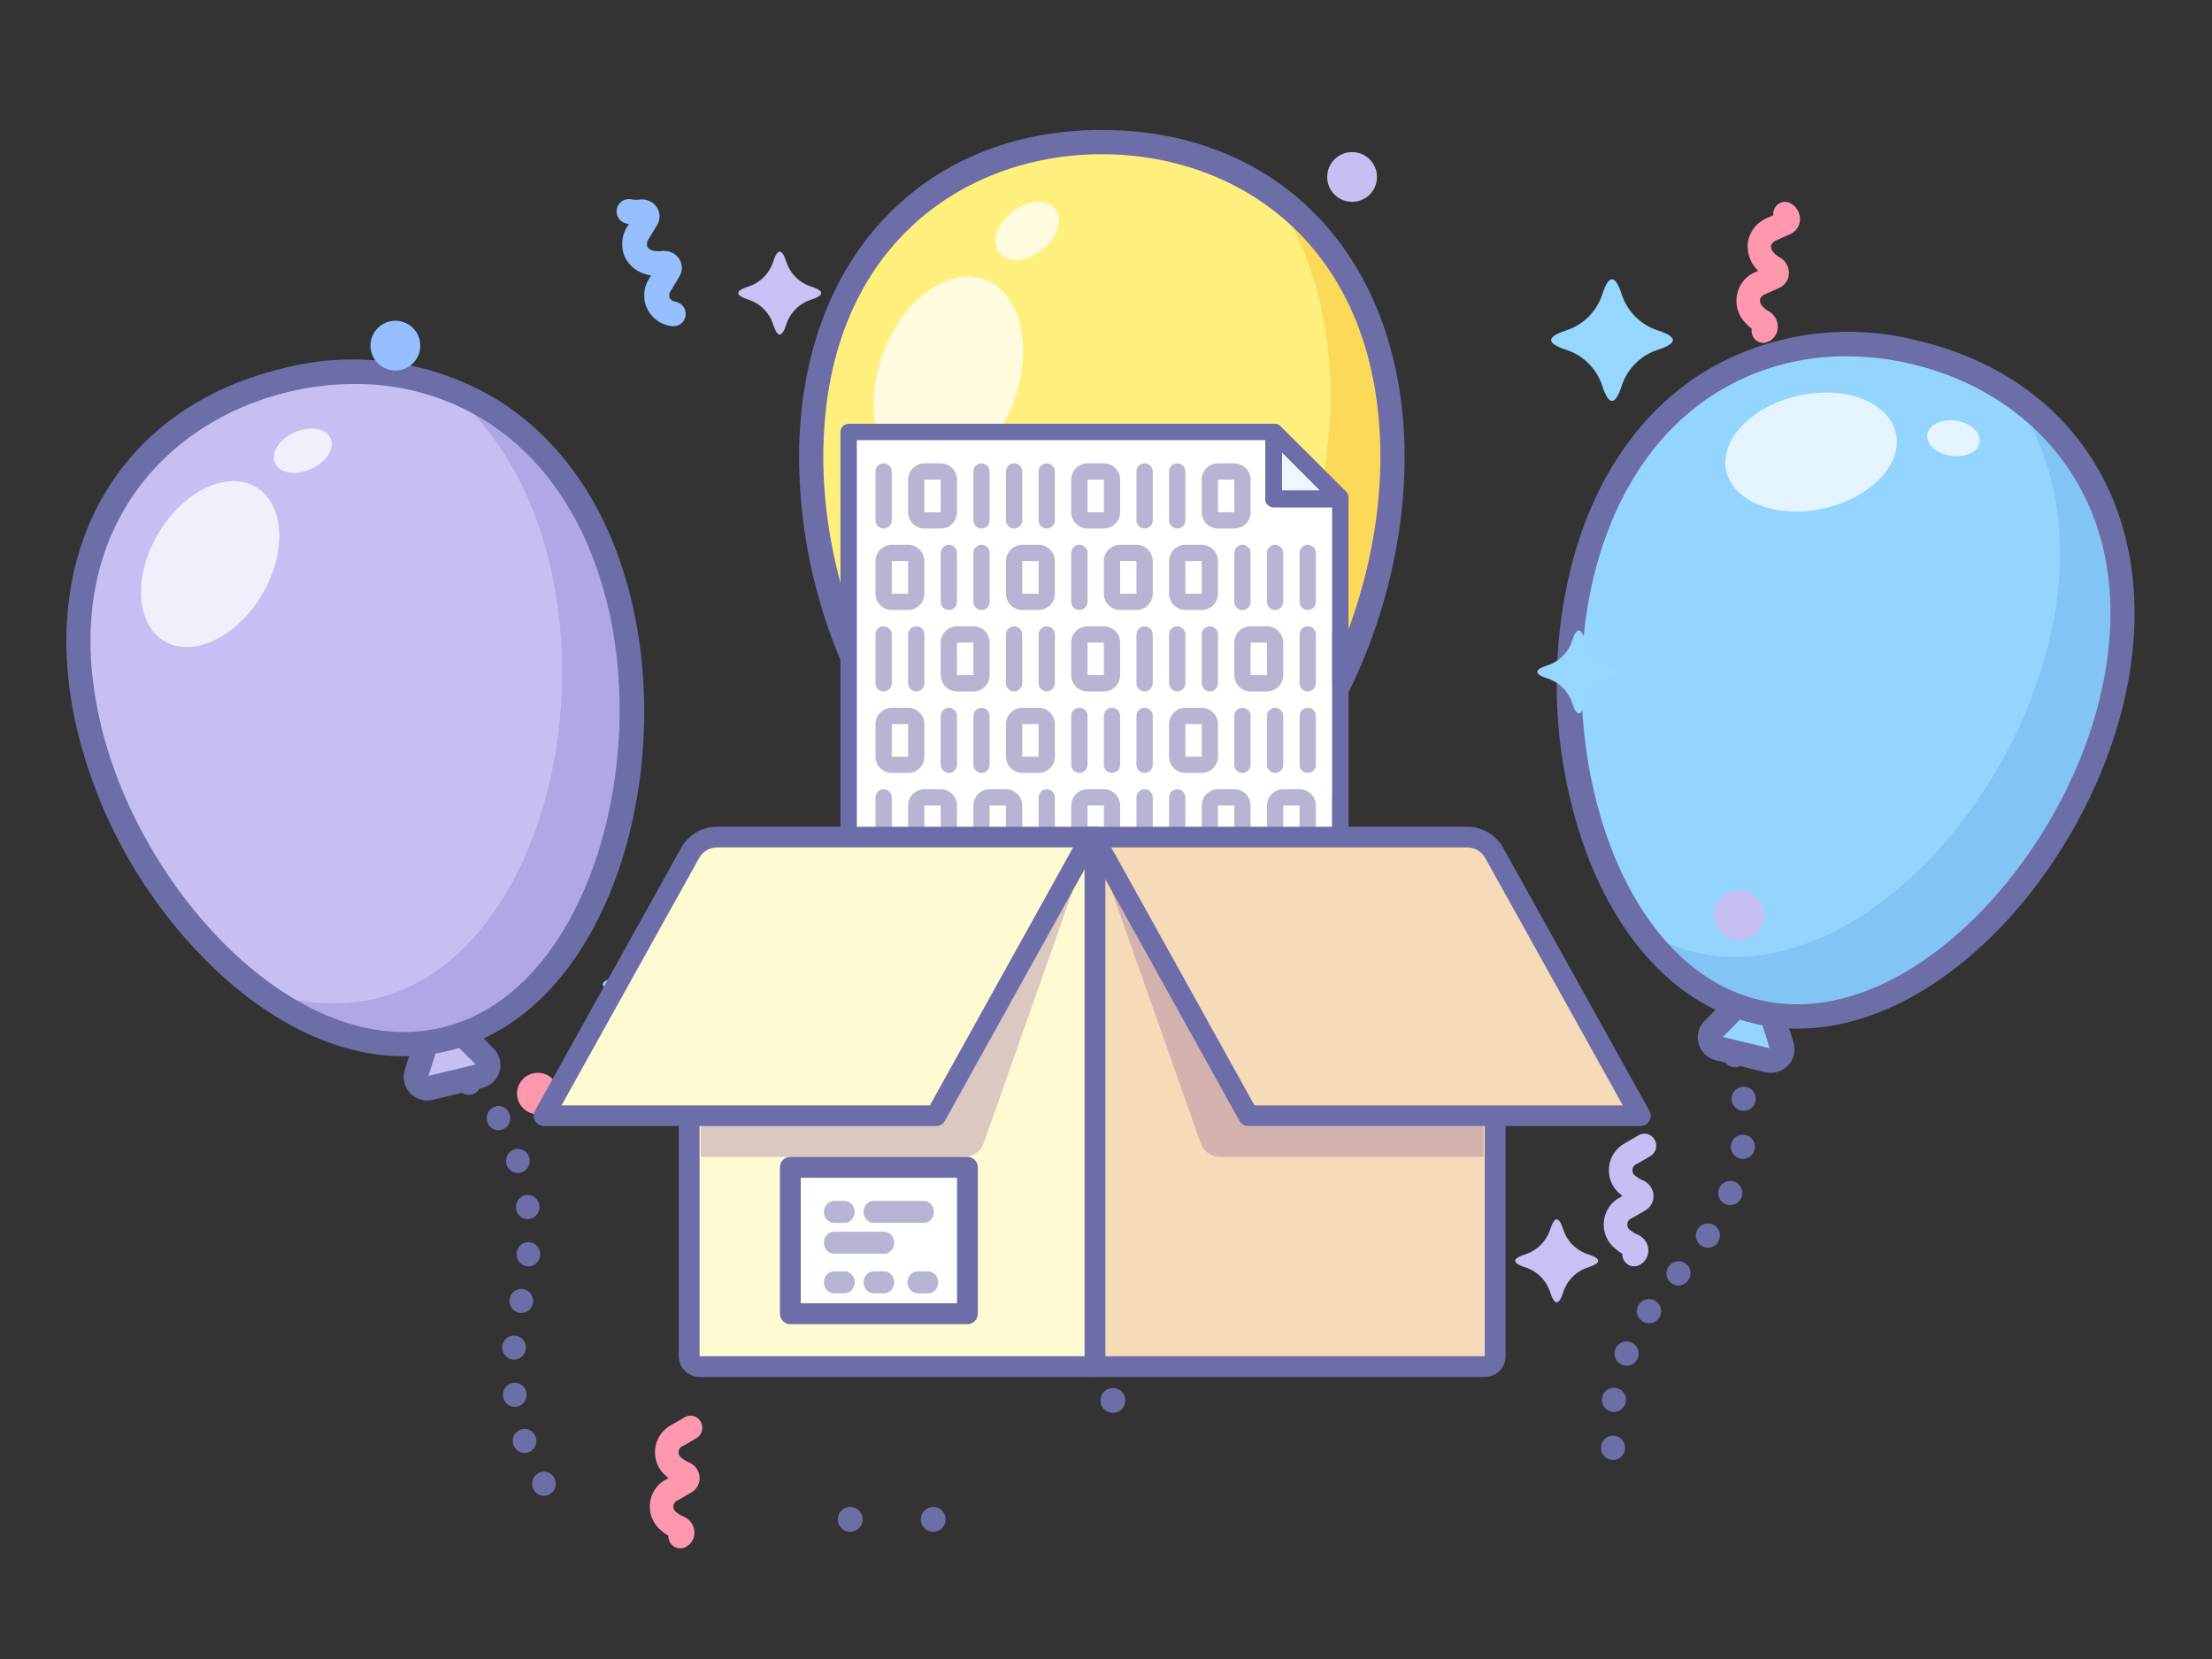 <?xml version="1.0" encoding="UTF-8"?>
<svg width="800px" height="600px" viewBox="0 0 800 600" version="1.1" xmlns="http://www.w3.org/2000/svg" xmlns:xlink="http://www.w3.org/1999/xlink">
    <rect x="0" y="0" width="800" height="600" fill="#333333" stroke="none"/>
    <title>Artboard</title>
    <g id="Artboard" stroke="none" stroke-width="1" fill="none" fill-rule="evenodd">
        <g id="balloons" transform="translate(24, 47)">
            <g id="balloon-3" transform="translate(539, 73)">
                <path d="M59.139,259.623 L76.941,263.887 C78.377,264.23 79.887,263.78 80.896,262.708 C81.904,261.636 82.254,260.108 81.812,258.707 L76.825,242.908 L68.856,241 L57.176,252.807 C56.141,253.854 55.752,255.373 56.158,256.784 C56.565,258.195 57.703,259.28 59.139,259.623 L59.139,259.623 Z" id="Path" fill="#94D5FF" fill-rule="nonzero"></path>
                <path d="M77.452,268 C76.782,267.999 76.114,267.922 75.461,267.768 L57.54,263.462 C54.549,262.745 52.176,260.48 51.33,257.534 C50.483,254.588 51.294,251.416 53.451,249.232 L65.206,237.316 C66.291,236.21 67.882,235.757 69.389,236.126 L77.411,238.054 C78.918,238.414 80.124,239.536 80.588,241.009 L85.608,256.948 C86.423,259.532 85.952,262.349 84.341,264.532 C82.731,266.715 80.172,268.003 77.452,268 L77.452,268 Z M60.104,255.033 L77.032,259.099 L72.913,246.02 L69.75,245.255 L60.104,255.033 Z" id="Shape" fill="#6D6DA8" fill-rule="nonzero"></path>
                <path d="M8.634,87.648 C-7.287,153.705 18.811,233.527 71.667,246.261 C124.522,258.995 184.119,199.82 200.039,133.762 C215.96,67.704 182.174,19.778 129.319,7.044 C76.464,-5.69 24.554,21.59 8.634,87.648 Z" id="Path" fill="#94D5FF" fill-rule="nonzero"></path>
                <path d="M164.88,23 C180.692,45.445 186.755,75.973 178.099,111.88 C162.179,177.91 102.584,237.061 49.731,224.332 C42.329,222.511 35.309,219.388 29,215.111 C38.915,230.378 54.104,241.466 71.672,246.261 C124.525,258.99 184.12,199.839 200.04,133.809 C211.983,84.271 195.951,44.934 164.88,23 Z" id="Path" fill="#1C64B8" fill-rule="nonzero" opacity="0.15"></path>
                <path d="M87.213,252 C81.793,252.004 76.392,251.37 71.122,250.109 C44.736,243.777 23.271,221.824 10.68,188.29 C-1.16,155.747 -3.205,120.472 4.792,86.789 C12.644,54.35 29.406,29.355 53.266,14.509 C76.545,0.468 104.545,-3.593 130.882,3.25 C190.73,17.604 220.478,70.465 204.906,134.787 C190.471,194.411 139.315,252 87.213,252 Z M104.865,8.862 C88.294,8.73 72.022,13.257 57.921,21.922 C36.055,35.531 20.635,58.669 13.332,88.838 L13.332,88.838 C-1.313,149.333 21.639,229.245 73.181,241.604 C124.697,253.99 181.718,193.232 196.366,132.738 C212.929,64.323 174.377,22.676 128.823,11.751 C120.98,9.85 112.938,8.881 104.865,8.862 L104.865,8.862 Z" id="Shape" fill="#6D6DA8" fill-rule="nonzero"></path>
                <path d="M88.447,22.91 C71.44,26.318 59.245,38.299 61.207,49.67 C63.17,61.041 78.547,67.497 95.553,64.09 C112.56,60.682 124.755,48.701 122.793,37.33 C120.83,25.959 105.453,19.503 88.447,22.91 Z" id="Path" fill="#FFFFFF" opacity="0.75"></path>
                <path d="M142.197,44.78 C147.393,45.703 152.189,43.64 152.909,40.172 C153.629,36.704 150,33.144 144.803,32.22 C139.607,31.297 134.811,33.36 134.091,36.828 C133.371,40.296 137,43.856 142.197,44.78 Z" id="Path" fill="#FFFFFF" opacity="0.75"></path>
                <path d="M64.5,266 C63.298,265.995 62.148,265.506 61.306,264.642 C60.871,264.24 60.532,263.744 60.315,263.192 C60.099,262.645 59.992,262.06 60,261.472 C59.996,260.869 60.102,260.271 60.315,259.707 C60.548,259.164 60.885,258.671 61.306,258.257 C63.092,256.581 65.862,256.581 67.649,258.257 C68.083,258.66 68.421,259.155 68.64,259.707 C68.866,260.268 68.988,260.866 69,261.472 C68.993,262.063 68.87,262.648 68.64,263.192 C68.421,263.744 68.083,264.24 67.649,264.642 C66.819,265.497 65.687,265.985 64.5,266 L64.5,266 Z" id="Path" fill="#6D6DA8" fill-rule="nonzero"></path>
                <path d="M16.029,404.132 C15.896,402.972 16.226,401.806 16.946,400.891 C17.667,399.977 18.719,399.388 19.872,399.254 L19.872,399.254 C22.268,398.988 24.43,400.714 24.719,403.123 L24.719,403.123 C24.965,405.529 23.26,407.694 20.876,408 L20.351,408 C18.143,408.004 16.283,406.34 16.029,404.132 L16.029,404.132 Z M20.047,390.638 C17.661,390.267 16.022,388.026 16.379,385.623 L16.379,385.623 C16.544,384.473 17.158,383.437 18.084,382.745 C19.01,382.052 20.172,381.759 21.313,381.931 L21.313,381.931 C22.466,382.099 23.504,382.722 24.201,383.662 C24.897,384.601 25.194,385.781 25.026,386.941 L25.026,386.941 C24.675,389.078 22.852,390.653 20.701,390.681 L20.701,390.681 C20.484,390.681 20.264,390.638 20.046,390.638 L20.047,390.638 Z M23.627,373.623 C21.385,372.698 20.311,370.12 21.226,367.861 L21.226,367.861 C22.145,365.631 24.672,364.555 26.902,365.444 L26.902,365.444 C27.985,365.88 28.849,366.734 29.301,367.816 C29.753,368.899 29.755,370.118 29.306,371.202 L29.348,371.202 C28.667,372.855 27.064,373.931 25.286,373.928 L25.286,373.928 C24.719,373.933 24.156,373.83 23.627,373.623 L23.627,373.623 Z M30.965,357.841 C29.996,357.204 29.322,356.204 29.091,355.063 C28.861,353.922 29.095,352.736 29.741,351.77 L29.741,351.77 C30.372,350.795 31.366,350.115 32.499,349.884 C33.633,349.654 34.811,349.891 35.769,350.542 L35.769,350.542 C37.778,351.868 38.345,354.58 37.036,356.608 L37.036,356.608 C36.215,357.842 34.84,358.583 33.366,358.588 L33.366,358.588 C32.508,358.596 31.668,358.335 30.965,357.841 L30.965,357.841 Z M41.096,343.771 C40.235,342.99 39.721,341.893 39.672,340.727 C39.623,339.561 40.041,338.424 40.834,337.572 L40.834,337.572 C41.609,336.707 42.694,336.189 43.849,336.131 C45.005,336.073 46.136,336.48 46.992,337.263 L46.992,337.263 C47.854,338.043 48.368,339.141 48.417,340.307 C48.466,341.473 48.047,342.61 47.255,343.462 L47.255,343.462 C46.44,344.399 45.258,344.93 44.022,344.913 L44.022,344.913 C42.94,344.907 41.899,344.501 41.096,343.771 L41.096,343.771 Z M52.276,330.492 C51.308,329.857 50.633,328.857 50.403,327.716 C50.173,326.576 50.408,325.39 51.054,324.426 L51.054,324.426 C52.372,322.403 55.066,321.833 57.081,323.151 L57.081,323.151 C59.088,324.5 59.651,327.22 58.347,329.264 L58.347,329.264 C57.533,330.503 56.153,331.245 54.677,331.239 L54.677,331.239 C53.822,331.229 52.988,330.97 52.276,330.492 L52.276,330.492 Z M61.143,315.547 C60.071,315.11 59.215,314.261 58.764,313.189 C58.314,312.116 58.305,310.907 58.74,309.828 L58.74,309.828 C59.171,308.747 60.013,307.883 61.079,307.43 C62.146,306.976 63.348,306.969 64.419,307.411 L64.419,307.411 C65.493,307.845 66.35,308.692 66.801,309.765 C67.252,310.838 67.258,312.047 66.82,313.125 L66.82,313.125 C66.148,314.786 64.538,315.867 62.757,315.852 L62.757,315.852 C62.205,315.857 61.656,315.753 61.143,315.547 L61.143,315.547 Z M66.688,299.103 C64.306,298.73 62.668,296.494 63.02,294.093 L63.02,294.093 C63.184,292.943 63.798,291.906 64.724,291.212 C65.65,290.518 66.812,290.225 67.954,290.396 L67.954,290.396 C70.341,290.739 72.001,292.961 71.667,295.364 L71.667,295.364 C71.348,297.524 69.514,299.13 67.344,299.146 L67.344,299.146 C67.125,299.146 66.907,299.103 66.687,299.103 L66.688,299.103 Z M63.282,277.868 L63.282,277.911 C63.149,276.751 63.479,275.586 64.199,274.671 C64.92,273.756 65.972,273.167 67.125,273.034 L67.125,273.034 C68.272,272.889 69.429,273.211 70.339,273.928 C71.25,274.646 71.838,275.699 71.974,276.855 L71.974,276.855 L71.974,276.902 L71.974,276.902 C72.235,279.305 70.515,281.467 68.129,281.737 L68.129,281.737 C67.957,281.772 67.782,281.787 67.607,281.78 L67.607,281.78 C65.39,281.764 63.534,280.085 63.282,277.868 L63.282,277.868 Z" id="Shape" fill="#6D6DA8" fill-rule="nonzero"></path>
            </g>
            <g id="balloon-2" transform="translate(0, 83)">
                <path d="M283.5,423.997 C282.297,424.045 281.131,423.57 280.305,422.693 C279.046,421.394 278.659,419.482 279.314,417.796 C279.551,417.258 279.887,416.77 280.305,416.357 C280.519,416.15 280.744,415.955 280.98,415.773 C281.216,415.606 281.473,415.47 281.745,415.37 C282.018,415.245 282.306,415.155 282.601,415.102 C283.178,414.966 283.778,414.966 284.355,415.102 C284.653,415.142 284.942,415.233 285.21,415.37 C285.486,415.46 285.746,415.596 285.976,415.773 C286.235,415.944 286.476,416.139 286.695,416.357 C287.51,417.205 287.976,418.328 288,419.503 C287.993,420.695 287.525,421.838 286.695,422.694 C286.258,423.103 285.756,423.439 285.21,423.685 C284.666,423.9 284.085,424.006 283.5,423.997 L283.5,423.997 Z" id="Path" fill="#6D6DA8" fill-rule="nonzero"></path>
                <path d="M149.861,259.623 L132.059,263.887 C130.623,264.23 129.113,263.78 128.104,262.708 C127.096,261.636 126.746,260.108 127.188,258.707 L132.175,242.908 L140.144,241 L151.824,252.807 C152.859,253.854 153.248,255.373 152.842,256.784 C152.435,258.195 151.297,259.28 149.861,259.623 L149.861,259.623 Z" id="Path" fill="#C7BFF3" fill-rule="nonzero"></path>
                <path d="M130.547,268 C127.828,268.003 125.27,266.716 123.659,264.534 C122.049,262.352 121.578,259.536 122.391,256.952 L127.411,241.008 C127.875,239.536 129.081,238.414 130.588,238.054 L138.61,236.126 C140.118,235.758 141.708,236.21 142.793,237.315 L154.551,249.231 C156.707,251.416 157.517,254.588 156.67,257.534 C155.823,260.48 153.451,262.744 150.46,263.461 L132.541,267.764 C131.888,267.921 131.218,268 130.547,268 Z M135.086,246.019 L130.967,259.099 L148.061,254.994 L138.274,245.251 L135.086,246.019 Z" id="Shape" fill="#6D6DA8" fill-rule="nonzero"></path>
                <path d="M200.366,87.648 C216.287,153.705 190.189,233.527 137.333,246.261 C84.478,258.995 24.881,199.82 8.961,133.762 C-6.96,67.704 26.826,19.778 79.681,7.044 C132.536,-5.69 184.446,21.59 200.366,87.648 Z" id="Path" fill="#C7BFF3" fill-rule="nonzero"></path>
                <path d="M139.264,12 C155.511,25.894 168.124,46.376 174.659,73.387 C190.56,139.118 164.493,218.545 111.7,231.216 C96.312,234.565 80.244,232.751 66,226.054 C87.812,243.252 112.782,251.944 136.413,246.272 C189.206,233.601 215.273,154.175 199.372,88.443 C189.807,48.904 167.225,23.348 139.264,12 Z" id="Path" fill="#554DAB" fill-rule="nonzero" opacity="0.2"></path>
                <path d="M121.947,252 C100.072,252 77.103,241.855 55.803,222.493 C30.361,198.888 12.392,168.412 4.095,134.798 C-11.483,70.473 18.277,17.609 78.148,3.255 C104.495,-3.596 132.507,0.466 155.793,14.514 C179.662,29.361 196.43,54.357 204.285,86.798 L204.285,86.798 C220.213,152.566 195.218,236.386 137.93,250.126 C132.695,251.375 127.33,252.004 121.947,252 Z M104.174,8.867 C96.098,8.886 88.054,9.855 80.207,11.756 C34.636,22.682 -3.931,64.331 12.638,132.749 C27.292,193.251 84.318,254.011 135.871,241.621 C187.432,229.26 210.393,149.344 195.742,88.847 L195.742,88.847 C188.436,58.676 173.011,35.537 151.136,21.928 C137.029,13.263 120.751,8.736 104.174,8.867 Z" id="Shape" fill="#6D6DA8" fill-rule="nonzero"></path>
                <path d="M71.409,83.911 C62.707,99.545 46.963,107.781 36.244,102.307 C25.525,96.833 23.889,79.722 32.591,64.089 C41.293,48.455 57.037,40.219 67.756,45.693 C78.475,51.167 80.111,68.278 71.409,83.911 Z" id="Path" fill="#FFFFFF" opacity="0.75"></path>
                <path d="M89.006,39.377 C83.541,42.044 77.542,41.352 75.606,37.829 C73.669,34.307 76.53,29.29 81.994,26.623 C87.459,23.956 93.458,24.648 95.394,28.171 C97.331,31.693 94.47,36.71 89.006,39.377 Z" id="Path" fill="#FFFFFF" opacity="0.75"></path>
                <path d="M145.544,266 C144.342,265.995 143.191,265.507 142.349,264.645 C141.915,264.243 141.577,263.748 141.36,263.197 C141.129,262.654 141.006,262.071 141,261.48 C141.01,260.876 141.133,260.279 141.36,259.719 C141.577,259.168 141.915,258.673 142.349,258.271 C144.128,256.576 146.916,256.576 148.694,258.271 C149.114,258.685 149.45,259.177 149.683,259.719 C149.897,260.281 150.005,260.878 149.999,261.48 C150.008,262.068 149.901,262.652 149.683,263.197 C149.466,263.748 149.128,264.243 148.694,264.645 C147.864,265.498 146.731,265.985 145.544,266 Z" id="Path" fill="#6D6DA8" fill-rule="nonzero"></path>
                <path d="M169.084,408.905 C167.848,406.841 168.48,404.148 170.498,402.877 L170.498,402.877 C171.463,402.269 172.626,402.079 173.728,402.349 C174.831,402.62 175.782,403.329 176.368,404.319 L176.368,404.319 L176.368,404.362 L176.368,404.362 C176.962,405.346 177.147,406.531 176.882,407.654 C176.616,408.778 175.922,409.747 174.954,410.347 L174.954,410.347 C174.286,410.773 173.514,410.999 172.726,411 L172.726,411 C171.233,411.014 169.845,410.216 169.084,408.905 L169.084,408.905 Z M161.63,392.481 C161.275,391.38 161.365,390.18 161.879,389.147 C162.393,388.114 163.29,387.332 164.371,386.973 L164.371,386.973 C166.606,386.224 169.016,387.452 169.77,389.725 L169.77,389.725 C170.507,392.016 169.306,394.486 167.071,395.275 L167.071,395.275 C166.626,395.412 166.164,395.485 165.699,395.493 L165.699,395.493 C163.849,395.485 162.21,394.272 161.63,392.481 Z M157.902,374.918 C157.649,372.532 159.333,370.385 161.672,370.114 L161.672,370.114 C162.803,369.98 163.939,370.31 164.832,371.031 C165.724,371.752 166.299,372.805 166.429,373.958 L166.429,373.958 C166.681,376.367 164.977,378.532 162.615,378.804 L162.145,378.804 C159.97,378.789 158.149,377.121 157.902,374.918 L157.902,374.918 Z M161.586,361.727 C160.455,361.64 159.405,361.099 158.665,360.222 C157.926,359.345 157.559,358.204 157.645,357.051 L157.645,357.051 C157.722,355.896 158.251,354.82 159.112,354.065 C159.973,353.309 161.096,352.938 162.228,353.033 L162.228,353.033 C164.592,353.207 166.374,355.297 166.214,357.708 L166.214,357.708 C166.015,359.974 164.16,361.714 161.929,361.727 L161.586,361.727 L161.586,361.727 Z M163.557,344.731 C162.449,344.471 161.487,343.772 160.885,342.789 C160.282,341.805 160.087,340.618 160.344,339.488 L160.344,339.488 C160.604,338.364 161.293,337.392 162.257,336.786 C163.222,336.18 164.384,335.99 165.486,336.259 L165.486,336.259 C166.594,336.518 167.555,337.216 168.158,338.199 C168.76,339.182 168.955,340.368 168.699,341.497 L168.699,341.497 C168.243,343.464 166.524,344.856 164.542,344.863 L164.542,344.863 C164.21,344.863 163.878,344.819 163.557,344.731 L163.557,344.731 Z M166.77,327.957 C165.639,327.871 164.588,327.33 163.849,326.452 C163.11,325.575 162.743,324.435 162.829,323.282 L162.829,323.282 C162.914,322.129 163.445,321.057 164.305,320.303 C165.165,319.55 166.283,319.175 167.414,319.263 L167.414,319.263 C168.552,319.34 169.613,319.877 170.361,320.755 C171.108,321.633 171.482,322.779 171.398,323.939 L171.398,323.939 C171.233,326.227 169.364,327.999 167.113,328 L167.113,328 C166.997,328.007 166.881,327.992 166.77,327.957 L166.77,327.957 Z M162.615,307.032 C162.358,304.636 164.038,302.474 166.385,302.182 L166.385,302.182 C167.516,302.061 168.648,302.402 169.532,303.132 C170.416,303.862 170.98,304.919 171.099,306.073 L171.099,306.073 C171.228,307.22 170.903,308.373 170.195,309.275 C169.487,310.177 168.455,310.753 167.329,310.876 L167.329,310.876 C167.157,310.876 166.986,310.919 166.856,310.919 L166.856,310.919 C164.676,310.918 162.847,309.242 162.615,307.032 L162.615,307.032 Z M159.231,291.261 L159.231,291.218 C158.506,288.94 159.707,286.491 161.929,285.715 L161.929,285.715 C164.176,284.966 166.596,286.19 167.371,288.467 L167.371,288.467 C168.106,290.757 166.906,293.227 164.672,294.017 L164.672,294.017 C164.225,294.148 163.764,294.221 163.3,294.234 L163.3,294.234 C161.461,294.225 159.83,293.033 159.23,291.261 L159.231,291.261 Z M152.588,276.671 L152.632,276.671 C151.396,274.608 152.028,271.913 154.047,270.643 L154.047,270.643 C155.012,270.038 156.174,269.85 157.276,270.121 C158.377,270.391 159.328,271.098 159.917,272.085 L159.917,272.085 C161.157,274.148 160.524,276.845 158.503,278.113 L158.503,278.113 C157.835,278.542 157.063,278.769 156.275,278.77 L156.275,278.77 C154.771,278.775 153.373,277.979 152.588,276.671 L152.588,276.671 Z" id="Shape" fill="#6D6DA8" fill-rule="nonzero"></path>
            </g>
            <path d="M313.5,506.997 C312.315,507.018 311.174,506.544 310.351,505.688 C309.49,504.846 309.003,503.692 309,502.486 C309.005,501.293 309.493,500.154 310.351,499.327 C311.638,498.037 313.571,497.647 315.256,498.336 C315.803,498.554 316.295,498.893 316.695,499.327 C317.539,500.159 318.01,501.299 318,502.486 C318.013,503.686 317.542,504.841 316.695,505.688 C315.869,506.568 314.704,507.045 313.5,506.997 L313.5,506.997 Z" id="Path" fill="#6D6DA8" fill-rule="nonzero"></path>
            <circle id="Oval" fill="#FF97AF" fill-rule="nonzero" cx="170.5" cy="348.5" r="7.5"></circle>
            <circle id="Oval" fill="#C7BFF3" fill-rule="nonzero" cx="465" cy="17" r="9"></circle>
            <circle id="Oval" fill="#95BFFF" fill-rule="nonzero" cx="412" cy="332" r="9"></circle>
            <circle id="Oval" fill="#C7BFF3" fill-rule="nonzero" cx="605" cy="284" r="9"></circle>
            <path d="M221.999,513 C220.833,513 219.717,512.513 218.911,511.653 C218.106,510.792 217.68,509.632 217.734,508.443 C216.857,507.927 216.03,507.328 215.264,506.653 C212.282,504.337 210.687,500.61 211.051,496.803 C211.415,492.996 213.684,489.653 217.049,487.969 L217.774,487.544 C217.553,487.369 217.338,487.191 217.13,487.008 C214.149,484.689 212.557,480.961 212.92,477.154 C213.284,473.346 215.553,470.002 218.917,468.316 L223.619,465.574 C224.942,464.802 226.568,464.809 227.884,465.593 C229.2,466.376 230.007,467.817 230,469.372 C229.993,470.927 229.174,472.361 227.851,473.132 L223.151,475.874 C222.197,476.151 221.506,476.995 221.411,478.003 C221.316,479.01 221.835,479.974 222.72,480.432 C223.383,481 224.132,481.455 224.938,481.779 C227.019,482.57 228.543,484.415 228.955,486.643 C229.363,489.117 228.177,491.582 226.008,492.764 L221.283,495.528 C220.33,495.8 219.639,496.64 219.542,497.645 C219.445,498.649 219.962,499.611 220.843,500.068 C221.498,500.641 222.243,501.096 223.047,501.416 C225.145,502.205 226.68,504.065 227.087,506.309 C227.496,508.793 226.292,511.264 224.105,512.431 C223.463,512.804 222.738,513 221.999,513 L221.999,513 Z" id="Path" fill="#FF97AF" fill-rule="nonzero"></path>
            <circle id="Oval" fill="#95BFFF" fill-rule="nonzero" cx="119" cy="78" r="9"></circle>
            <path d="M613.704,77 C612.465,76.999 611.289,76.434 610.486,75.454 C609.683,74.473 609.334,73.176 609.531,71.905 C608.722,71.283 607.972,70.582 607.293,69.811 C604.616,67.14 603.46,63.218 604.239,59.446 C605.017,55.675 607.619,52.591 611.115,51.298 L611.876,50.959 C611.68,50.759 611.491,50.555 611.305,50.347 C608.715,47.616 607.574,43.739 608.252,39.968 C609.124,36.246 611.693,33.203 615.13,31.821 L617.343,30.832 C617.186,29.207 617.909,27.626 619.22,26.726 C620.531,25.827 622.214,25.758 623.589,26.547 C625.545,27.579 626.836,29.602 626.991,31.876 C627.127,34.413 625.683,36.754 623.408,37.684 L618.461,39.893 C617.559,40.183 616.839,40.893 616.512,41.814 C616.445,42.796 616.822,43.754 617.531,44.407 C618.121,45.056 618.808,45.601 619.567,46.02 C621.523,47.058 622.816,49.081 622.981,51.357 C623.112,53.893 621.668,56.231 619.396,57.163 L614.449,59.37 C613.547,59.661 612.826,60.372 612.5,61.293 C612.434,62.27 612.81,63.223 613.516,63.871 C614.097,64.523 614.779,65.069 615.534,65.486 C617.518,66.517 618.826,68.566 618.971,70.867 C619.095,73.4 617.64,75.731 615.363,76.644 C614.839,76.878 614.275,76.999 613.704,77 L613.704,77 Z" id="Path" fill="#FF97AF" fill-rule="nonzero"></path>
            <path d="M566.999,411 C565.834,411 564.719,410.514 563.914,409.654 C563.108,408.794 562.682,407.636 562.735,406.447 C561.859,405.931 561.032,405.332 560.265,404.657 C557.283,402.341 555.688,398.613 556.051,394.806 C556.414,390.998 558.683,387.654 562.048,385.969 L562.775,385.544 C562.554,385.374 562.339,385.191 562.131,385.009 C559.151,382.69 557.558,378.961 557.922,375.154 C558.286,371.347 560.554,368.003 563.918,366.316 L568.62,363.574 C570.664,362.382 573.269,363.107 574.437,365.194 C575.606,367.281 574.895,369.94 572.851,371.133 L568.151,373.875 C567.196,374.15 566.505,374.995 566.41,376.003 C566.314,377.011 566.835,377.975 567.72,378.432 C568.383,379 569.132,379.456 569.938,379.78 C572.019,380.57 573.543,382.415 573.954,384.643 C574.364,387.119 573.177,389.585 571.008,390.769 L566.281,393.528 C565.328,393.8 564.637,394.643 564.54,395.648 C564.444,396.654 564.963,397.617 565.846,398.072 C566.5,398.645 567.244,399.101 568.047,399.42 C570.147,400.203 571.684,402.063 572.086,404.309 C572.495,406.793 571.291,409.263 569.105,410.43 C568.463,410.804 567.738,411 566.999,411 L566.999,411 Z" id="Path" fill="#C7BFF3" fill-rule="nonzero"></path>
            <path d="M219.533,71 C219.221,71 218.91,70.968 218.605,70.904 C214.738,70.363 211.434,67.844 209.887,64.258 C208.341,60.673 208.777,56.541 211.038,53.358 L211.494,52.61 C211.206,52.566 210.92,52.514 210.637,52.455 C206.792,51.782 203.519,49.272 201.874,45.733 C200.425,42.114 200.838,38.016 202.978,34.758 L203.436,34.005 C203.148,33.959 202.862,33.909 202.578,33.848 C201.007,33.528 199.727,32.392 199.225,30.869 C198.723,29.346 199.075,27.671 200.147,26.48 C201.22,25.288 202.849,24.762 204.416,25.102 C205.314,25.276 206.234,25.307 207.142,25.193 C209.441,24.837 211.757,25.722 213.234,27.52 C214.848,29.539 214.986,32.365 213.574,34.531 L210.621,39.396 C210.017,40.191 209.817,41.223 210.08,42.187 C210.603,43.041 211.493,43.604 212.489,43.71 C213.383,43.885 214.3,43.913 215.202,43.793 C217.503,43.451 219.815,44.337 221.298,46.128 C222.907,48.145 223.043,50.966 221.636,53.129 L218.681,57.998 C218.079,58.772 217.866,59.78 218.103,60.732 C218.626,61.542 219.492,62.067 220.451,62.157 C222.691,62.629 224.212,64.716 223.976,66.993 C223.739,69.269 221.821,70.999 219.532,71 L219.533,71 Z" id="Path" fill="#95BFFF" fill-rule="nonzero"></path>
            <g id="balloon-1" transform="translate(265, 0)">
                <path d="M119.671,285 L100.329,285 C98.77,285 97.33,284.147 96.562,282.768 C95.793,281.388 95.814,279.695 96.617,278.336 L105.671,263 L114.329,263 L123.383,278.336 C124.186,279.695 124.207,281.388 123.438,282.768 C122.67,284.147 121.23,285 119.671,285 Z" id="Path" fill="#FFF07D" fill-rule="nonzero"></path>
                <path d="M119.261,289 L99.739,289 C96.59,288.999 93.685,287.283 92.134,284.506 C90.583,281.729 90.626,278.321 92.246,275.585 L101.384,260.149 C102.174,258.816 103.596,258.001 105.13,258 L113.87,258 C115.404,258.001 116.826,258.816 117.616,260.149 L126.754,275.585 C128.374,278.321 128.417,281.729 126.866,284.506 C125.315,287.283 122.41,288.999 119.261,289 Z M107.605,266.857 L99.739,280.143 L119.285,280.143 L111.399,266.857 L107.605,266.857 Z" id="Shape" fill="#6D6DA8" fill-rule="nonzero"></path>
                <path d="M215,117.967 C215,190.592 167.99,267 110,267 C52.01,267 5,190.592 5,117.967 C5,45.341 52.01,4 110,4 C167.99,4 215,45.341 215,117.967 Z" id="Path" fill="#FFF07D" fill-rule="nonzero"></path>
                <path d="M170.803,23 C184.178,41.587 192.128,66.144 192.128,95.997 C192.128,168.645 145.124,245.077 87.142,245.077 C70.328,244.717 54.104,238.793 41,228.227 C59.323,251.66 83.06,267 109.014,267 C166.996,267 214,190.569 214,117.921 C214,74.22 196.978,41.864 170.803,23 Z" id="Path" fill="#F5A506" fill-rule="nonzero" opacity="0.3"></path>
                <path d="M109.5,272 C80.649,272 52.962,254.507 31.539,222.746 C11.122,191.794 0.161,155.549 0,118.452 C0,47.603 44.005,0 109.5,0 C174.995,0 219,47.603 219,118.452 C219,190.933 172.172,272 109.5,272 Z M109.5,8.774 C59.357,8.774 8.76,42.686 8.76,118.452 C8.76,185.402 52.765,263.226 109.5,263.226 C166.235,263.226 210.24,185.402 210.24,118.452 C210.24,42.686 159.643,8.774 109.5,8.774 Z" id="Shape" fill="#6D6DA8" fill-rule="nonzero"></path>
                <path d="M78.006,97.108 C71.189,116.819 54.914,129.392 41.655,125.191 C28.397,120.989 23.176,101.604 29.994,81.892 C36.811,62.181 53.086,49.608 66.345,53.809 C79.603,58.011 84.824,77.396 78.006,97.108 Z" id="Path" fill="#FFFFFF" opacity="0.75"></path>
                <path d="M87.735,43.491 C82.081,47.818 75.154,48.195 72.263,44.334 C69.372,40.474 71.612,33.836 77.265,29.509 C82.919,25.182 89.846,24.805 92.737,28.666 C95.628,32.526 93.388,39.164 87.735,43.491 Z" id="Path" fill="#FFFFFF" opacity="0.75"></path>
                <path d="M113.5,289 C112.303,289.011 111.152,288.541 110.305,287.694 C109.459,286.847 108.989,285.694 109,284.497 C109.017,283.304 109.483,282.162 110.305,281.299 C110.734,280.892 111.238,280.571 111.788,280.354 C113.464,279.646 115.401,280.02 116.695,281.299 C117.516,282.163 117.982,283.305 118,284.497 C118.011,285.694 117.541,286.846 116.695,287.694 C116.257,288.091 115.755,288.411 115.21,288.64 C114.669,288.87 114.088,288.993 113.5,289 Z" id="Path" fill="#6D6DA8" fill-rule="nonzero"></path>
                <path d="M120.289,448.693 C118.013,447.8 116.902,445.264 117.804,443.024 L117.804,443.024 C118.228,441.95 119.072,441.087 120.147,440.629 C121.223,440.17 122.44,440.154 123.528,440.584 L123.528,440.584 C124.626,440.996 125.511,441.822 125.985,442.879 C126.46,443.936 126.486,445.135 126.057,446.21 L126.057,446.21 C125.398,447.887 123.76,448.995 121.931,449 L121.931,449 C121.371,448.987 120.816,448.883 120.289,448.693 Z M125.615,432.734 C123.184,432.396 121.482,430.199 121.797,427.806 L121.797,427.806 C121.959,426.659 122.579,425.623 123.521,424.926 C124.462,424.23 125.647,423.931 126.813,424.096 L126.813,424.096 C127.975,424.245 129.029,424.846 129.737,425.764 C130.446,426.682 130.75,427.841 130.583,428.981 L130.583,428.981 C130.306,431.156 128.421,432.785 126.191,432.777 L126.191,432.777 C126.013,432.777 125.792,432.734 125.615,432.734 L125.615,432.734 Z M122.153,412.017 C122.051,410.865 122.42,409.722 123.178,408.838 C123.935,407.954 125.02,407.403 126.191,407.306 L126.191,407.306 C127.363,407.206 128.526,407.569 129.425,408.314 C130.324,409.058 130.885,410.124 130.984,411.276 L130.984,411.276 C131.084,412.426 130.715,413.569 129.957,414.452 C129.2,415.335 128.116,415.885 126.945,415.982 L126.945,415.982 C126.813,415.982 126.679,416.029 126.547,416.029 L126.547,416.029 C124.245,416.013 122.338,414.271 122.153,412.017 L122.153,412.017 Z M119.137,396.355 C118.81,395.251 118.945,394.064 119.511,393.058 C120.077,392.051 121.027,391.308 122.152,390.993 L122.152,390.993 C124.504,390.323 126.965,391.648 127.656,393.957 L127.656,393.957 C128.337,396.27 126.987,398.688 124.638,399.367 L124.638,399.367 C124.235,399.486 123.816,399.545 123.396,399.541 L123.396,399.541 C121.416,399.52 119.685,398.225 119.137,396.355 Z M113.324,381.311 C112.297,379.143 113.25,376.567 115.454,375.553 L115.454,375.553 C116.518,375.054 117.741,374.995 118.85,375.389 C119.959,375.782 120.861,376.596 121.355,377.648 L121.355,377.648 C121.859,378.694 121.918,379.894 121.518,380.983 C121.118,382.071 120.293,382.957 119.226,383.445 L119.226,383.445 C118.638,383.702 118.003,383.837 117.36,383.841 L117.36,383.841 C115.625,383.853 114.045,382.863 113.324,381.311 Z M105.559,366.349 C105.063,365.296 105.013,364.093 105.421,363.005 C105.829,361.917 106.66,361.032 107.732,360.547 L107.732,360.547 C108.797,360.067 110.013,360.023 111.111,360.424 C112.21,360.825 113.102,361.638 113.59,362.685 L113.59,362.685 C114.094,363.732 114.152,364.933 113.752,366.021 C113.353,367.11 112.528,367.997 111.46,368.487 L111.46,368.487 C110.874,368.746 110.238,368.88 109.595,368.879 L109.595,368.879 C107.86,368.89 106.28,367.9 105.559,366.348 L105.559,366.349 Z M99.301,350.04 C98.973,348.923 99.111,347.724 99.686,346.708 C100.261,345.693 101.224,344.945 102.363,344.631 L102.363,344.631 C103.492,344.318 104.702,344.459 105.725,345.023 C106.749,345.587 107.503,346.527 107.82,347.638 L107.82,347.638 C108.157,348.743 108.027,349.934 107.459,350.944 C106.892,351.953 105.935,352.696 104.804,353.004 L104.804,353.004 C104.401,353.124 103.982,353.182 103.561,353.179 L103.561,353.179 C101.59,353.176 99.856,351.898 99.301,350.04 L99.301,350.04 Z M96.019,332.721 C95.91,331.569 96.276,330.422 97.035,329.536 C97.793,328.651 98.881,328.102 100.055,328.011 L100.055,328.011 C101.226,327.911 102.39,328.274 103.289,329.019 C104.188,329.763 104.749,330.829 104.848,331.98 L104.848,331.98 C104.949,333.132 104.58,334.275 103.822,335.159 C103.065,336.043 101.981,336.594 100.809,336.691 L100.41,336.691 C98.117,336.696 96.205,334.968 96.019,332.721 L96.019,332.721 Z M100.233,319.901 C97.809,319.583 96.103,317.399 96.417,315.015 L96.417,315.015 C96.763,312.627 98.997,310.955 101.431,311.263 L101.431,311.263 C102.598,311.42 103.653,312.029 104.362,312.954 C105.07,313.88 105.373,315.045 105.203,316.191 L105.203,316.191 C104.893,318.342 103.02,319.942 100.809,319.943 L100.809,319.943 C100.616,319.95 100.423,319.936 100.233,319.901 Z M103.472,303.456 C101.212,302.545 100.108,300.026 100.987,297.786 L100.987,297.786 C101.884,295.536 104.465,294.423 106.757,295.299 L106.757,295.299 C109.033,296.195 110.144,298.732 109.241,300.973 L109.241,300.973 L109.241,301.015 L109.241,301.015 C108.572,302.679 106.934,303.769 105.114,303.763 L105.114,303.763 C104.554,303.745 104,303.642 103.472,303.456 L103.472,303.456 Z" id="Shape" fill="#6D6DA8" fill-rule="nonzero"></path>
                <path d="M113.5,464 C112.911,463.993 112.33,463.87 111.788,463.639 C110.659,463.227 109.77,462.337 109.358,461.207 C108.881,460.116 108.881,458.875 109.358,457.784 C109.77,456.654 110.659,455.763 111.788,455.351 C113.465,454.648 115.399,455.021 116.695,456.297 C117.092,456.736 117.411,457.238 117.64,457.784 C118.12,458.874 118.12,460.117 117.64,461.207 C117.41,461.752 117.091,462.255 116.695,462.694 C116.257,463.092 115.755,463.412 115.209,463.64 C114.668,463.871 114.088,463.993 113.5,464 Z" id="Path" fill="#6D6DA8" fill-rule="nonzero"></path>
            </g>
        </g>
        <g id="package" transform="translate(166, 48)" fill-rule="nonzero">
            <path d="M420.385,58.077 C422.359,64.564 427.436,69.641 433.923,71.615 C440.692,73.872 440.692,76.128 433.923,78.385 C427.436,80.359 422.359,85.436 420.385,91.923 C418.128,98.692 415.872,98.692 413.615,91.923 C411.641,85.436 406.564,80.359 400.077,78.385 C393.308,76.128 393.308,73.872 400.077,71.615 C406.564,69.641 411.641,64.564 413.615,58.077 C415.872,51.308 418.128,51.308 420.385,58.077 Z" id="Path" fill="#96D7FF"></path>
            <path d="M118.308,46.462 C119.654,50.885 123.115,54.346 127.538,55.692 C132.154,57.231 132.154,58.769 127.538,60.308 C123.115,61.654 119.654,65.115 118.308,69.538 C116.769,74.154 115.231,74.154 113.692,69.538 C112.346,65.115 108.885,61.654 104.462,60.308 C99.846,58.769 99.846,57.231 104.462,55.692 C108.885,54.346 112.346,50.885 113.692,46.462 C115.231,41.846 116.769,41.846 118.308,46.462 Z" id="Path" fill="#C9C1F5"></path>
            <path d="M407.308,183.462 C408.654,187.885 412.115,191.346 416.538,192.692 C421.154,194.231 421.154,195.769 416.538,197.308 C412.115,198.654 408.654,202.115 407.308,206.538 C405.769,211.154 404.231,211.154 402.692,206.538 C401.346,202.115 397.885,198.654 393.462,197.308 C388.846,195.769 388.846,194.231 393.462,192.692 C397.885,191.346 401.346,187.885 402.692,183.462 C404.231,178.846 405.769,178.846 407.308,183.462 Z" id="Path" fill="#96D7FF"></path>
            <path d="M69.308,296.462 C70.654,300.885 74.115,304.346 78.538,305.692 C83.154,307.231 83.154,308.769 78.538,310.308 C74.115,311.654 70.654,315.115 69.308,319.538 C67.769,324.154 66.231,324.154 64.692,319.538 C63.346,315.115 59.885,311.654 55.462,310.308 C50.846,308.769 50.846,307.231 55.462,305.692 C59.885,304.346 63.346,300.885 64.692,296.462 C66.231,291.846 67.769,291.846 69.308,296.462 Z" id="Path" fill="#96D7FF"></path>
            <path d="M399.308,396.462 C400.654,400.885 404.115,404.346 408.538,405.692 C413.154,407.231 413.154,408.769 408.538,410.308 C404.115,411.654 400.654,415.115 399.308,419.538 C397.769,424.154 396.231,424.154 394.692,419.538 C393.346,415.115 389.885,411.654 385.462,410.308 C380.846,408.769 380.846,407.231 385.462,405.692 C389.885,404.346 393.346,400.885 394.692,396.462 C396.231,391.846 397.769,391.846 399.308,396.462 Z" id="Path" fill="#C9C1F5"></path>
            <g id="code" transform="translate(54, 56)">
                <polygon id="Path" fill="#FFFFFF" points="264.535 301.964 264.535 76.21 241.091 52.446 88.706 52.446 88.706 301.964"></polygon>
                <path d="M264.739,303.554 L86.918,303.554 C86.132,303.554 85.378,303.242 84.822,302.688 C84.266,302.133 83.954,301.381 83.954,300.597 L83.954,52.225 C83.954,51.44 84.266,50.688 84.822,50.134 C85.378,49.579 86.132,49.268 86.918,49.268 L241.03,49.268 C241.816,49.268 242.569,49.579 243.125,50.134 L266.835,73.789 C267.39,74.343 267.703,75.095 267.703,75.879 L267.703,300.597 C267.703,301.381 267.391,302.133 266.835,302.688 C266.279,303.242 265.525,303.554 264.739,303.554 L264.739,303.554 Z M89.882,297.64 L261.776,297.64 L261.776,77.103 L239.803,55.181 L89.882,55.181 L89.882,297.64 Z" id="Shape" fill="#6D6DAA"></path>
                <polygon id="Path" fill="#EEF6FF" points="266.119 77.875 242.358 77.875 242.358 54.036"></polygon>
                <path d="M264.693,79.464 L240.616,79.464 C239.818,79.464 239.052,79.146 238.487,78.58 C237.923,78.014 237.606,77.246 237.606,76.445 L237.606,52.287 C237.606,51.066 238.339,49.965 239.464,49.498 C240.589,49.03 241.883,49.289 242.744,50.152 L266.821,74.31 C267.682,75.173 267.94,76.472 267.474,77.6 C267.008,78.729 265.911,79.464 264.693,79.464 Z M243.626,73.425 L257.428,73.425 L243.626,59.577 L243.626,73.425 Z" id="Shape" fill="#6D6DAA"></path>
                <path d="M264.693,79.464 L240.616,79.464 C239.818,79.464 239.052,79.146 238.487,78.58 C237.923,78.014 237.606,77.246 237.606,76.445 L237.606,52.287 C237.606,51.066 238.339,49.965 239.464,49.498 C240.589,49.03 241.883,49.289 242.744,50.152 L266.821,74.31 C267.682,75.173 267.94,76.472 267.474,77.6 C267.008,78.729 265.911,79.464 264.693,79.464 Z M243.626,73.425 L257.428,73.425 L243.626,59.577 L243.626,73.425 Z" id="Shape" fill="#6D6DAA"></path>
                <g id="Group" opacity="0.5" transform="translate(96.626, 63.571)" fill="#6D6DAA">
                    <path d="M23.597,23.574 L17.698,23.574 C14.441,23.571 11.802,20.934 11.798,17.681 L11.798,5.894 C11.802,2.64 14.441,0.004 17.698,0 L23.597,0 C26.853,0.004 29.492,2.64 29.496,5.894 L29.496,17.681 C29.492,20.934 26.853,23.571 23.597,23.574 Z M17.698,5.894 L17.698,17.681 L23.6,17.681 L23.597,5.894 L17.698,5.894 Z" id="Shape"></path>
                    <path d="M2.95,23.574 C2.167,23.574 1.417,23.264 0.864,22.712 C0.31,22.159 -0,21.409 -9.98927065e-08,20.628 L-9.98927065e-08,2.947 C-9.98927065e-08,1.319 1.321,0 2.95,0 C4.579,0 5.899,1.319 5.899,2.947 L5.899,20.628 C5.899,21.409 5.589,22.159 5.035,22.712 C4.482,23.264 3.732,23.574 2.95,23.574 L2.95,23.574 Z" id="Path"></path>
                    <path d="M38.345,23.574 C37.562,23.574 36.812,23.264 36.259,22.712 C35.706,22.159 35.395,21.409 35.395,20.628 L35.395,2.947 C35.395,1.319 36.716,0 38.345,0 C39.974,0 41.294,1.319 41.294,2.947 L41.294,20.628 C41.295,21.409 40.984,22.159 40.431,22.712 C39.877,23.264 39.127,23.574 38.345,23.574 L38.345,23.574 Z" id="Path"></path>
                    <path d="M50.143,23.574 C49.361,23.574 48.61,23.264 48.057,22.712 C47.504,22.159 47.193,21.409 47.193,20.628 L47.193,2.947 C47.193,1.319 48.514,0 50.143,0 C51.772,0 53.093,1.319 53.093,2.947 L53.093,20.628 C53.093,21.409 52.782,22.159 52.229,22.712 C51.676,23.264 50.925,23.574 50.143,23.574 L50.143,23.574 Z" id="Path"></path>
                    <path d="M61.941,23.574 C61.159,23.574 60.409,23.264 59.856,22.712 C59.302,22.159 58.992,21.409 58.992,20.628 L58.992,2.947 C58.992,1.319 60.312,0 61.941,0 C63.57,0 64.891,1.319 64.891,2.947 L64.891,20.628 C64.891,21.409 64.581,22.159 64.027,22.712 C63.474,23.264 62.724,23.574 61.941,23.574 L61.941,23.574 Z" id="Path"></path>
                    <path d="M82.589,23.574 L76.689,23.574 C73.433,23.571 70.794,20.934 70.79,17.681 L70.79,5.894 C70.794,2.64 73.433,0.004 76.689,0 L82.589,0 C85.845,0.004 88.484,2.64 88.488,5.894 L88.488,17.681 C88.484,20.934 85.845,23.571 82.589,23.574 Z M76.689,5.894 L76.689,17.681 L82.592,17.681 L82.589,5.894 L76.689,5.894 Z" id="Shape"></path>
                    <path d="M97.337,23.574 C96.554,23.574 95.804,23.264 95.251,22.712 C94.697,22.159 94.387,21.409 94.387,20.628 L94.387,2.947 C94.387,1.319 95.708,0 97.337,0 C98.966,0 100.286,1.319 100.286,2.947 L100.286,20.628 C100.286,21.409 99.976,22.159 99.422,22.712 C98.869,23.264 98.119,23.574 97.337,23.574 L97.337,23.574 Z" id="Path"></path>
                    <path d="M11.798,53.042 L5.899,53.042 C2.643,53.039 0.004,50.402 0,47.149 L0,35.362 C0.004,32.108 2.643,29.472 5.899,29.468 L11.798,29.468 C15.055,29.472 17.694,32.108 17.698,35.362 L17.698,47.149 C17.694,50.402 15.055,53.039 11.798,53.042 L11.798,53.042 Z M5.899,35.362 L5.899,47.149 L11.801,47.149 L11.798,35.362 L5.899,35.362 Z" id="Shape"></path>
                    <path d="M26.546,53.042 C25.764,53.042 25.014,52.732 24.46,52.18 C23.907,51.627 23.597,50.877 23.597,50.096 L23.597,32.415 C23.597,30.787 24.917,29.468 26.546,29.468 C28.175,29.468 29.496,30.787 29.496,32.415 L29.496,50.096 C29.496,50.877 29.185,51.627 28.632,52.18 C28.079,52.732 27.329,53.042 26.546,53.042 L26.546,53.042 Z" id="Path"></path>
                    <path d="M73.74,53.042 C72.957,53.042 72.207,52.732 71.654,52.18 C71.101,51.627 70.79,50.877 70.79,50.096 L70.79,32.415 C70.79,30.787 72.111,29.468 73.74,29.468 C75.369,29.468 76.689,30.787 76.689,32.415 L76.689,50.096 C76.69,50.877 76.379,51.627 75.826,52.18 C75.273,52.732 74.522,53.042 73.74,53.042 L73.74,53.042 Z" id="Path"></path>
                    <path d="M58.992,53.042 L53.093,53.042 C49.836,53.039 47.197,50.402 47.193,47.149 L47.193,35.362 C47.197,32.108 49.836,29.472 53.093,29.468 L58.992,29.468 C62.248,29.472 64.887,32.108 64.891,35.362 L64.891,47.149 C64.887,50.402 62.248,53.039 58.992,53.042 L58.992,53.042 Z M53.093,35.362 L53.093,47.149 L58.995,47.149 L58.992,35.362 L53.093,35.362 Z" id="Shape"></path>
                    <path d="M94.387,53.042 L88.488,53.042 C85.231,53.039 82.592,50.402 82.589,47.149 L82.589,35.362 C82.592,32.108 85.231,29.472 88.488,29.468 L94.387,29.468 C97.643,29.472 100.282,32.108 100.286,35.362 L100.286,47.149 C100.282,50.402 97.643,53.039 94.387,53.042 L94.387,53.042 Z M88.488,35.362 L88.488,47.149 L94.39,47.149 L94.387,35.362 L88.488,35.362 Z" id="Shape"></path>
                    <path d="M38.345,53.042 C37.562,53.042 36.812,52.732 36.259,52.18 C35.706,51.627 35.395,50.877 35.395,50.096 L35.395,32.415 C35.395,30.787 36.716,29.468 38.345,29.468 C39.974,29.468 41.294,30.787 41.294,32.415 L41.294,50.096 C41.295,50.877 40.984,51.627 40.431,52.18 C39.877,52.732 39.127,53.042 38.345,53.042 L38.345,53.042 Z" id="Path"></path>
                    <path d="M2.95,82.51 C2.167,82.51 1.417,82.2 0.864,81.648 C0.31,81.095 -0,80.345 -9.98927065e-08,79.564 L-9.98927065e-08,61.883 C-9.98927065e-08,60.255 1.321,58.936 2.95,58.936 C4.579,58.936 5.899,60.255 5.899,61.883 L5.899,79.564 C5.899,80.345 5.589,81.095 5.035,81.648 C4.482,82.2 3.732,82.51 2.95,82.51 Z" id="Path"></path>
                    <path d="M14.748,82.51 C13.966,82.51 13.215,82.2 12.662,81.648 C12.109,81.095 11.798,80.345 11.798,79.564 L11.798,61.883 C11.798,60.255 13.119,58.936 14.748,58.936 C16.377,58.936 17.698,60.255 17.698,61.883 L17.698,79.564 C17.698,80.345 17.387,81.095 16.834,81.648 C16.281,82.2 15.53,82.51 14.748,82.51 L14.748,82.51 Z" id="Path"></path>
                    <path d="M61.941,82.51 C61.159,82.51 60.409,82.2 59.856,81.648 C59.302,81.095 58.992,80.345 58.992,79.564 L58.992,61.883 C58.992,60.255 60.312,58.936 61.941,58.936 C63.57,58.936 64.891,60.255 64.891,61.883 L64.891,79.564 C64.891,80.345 64.581,81.095 64.027,81.648 C63.474,82.2 62.724,82.51 61.941,82.51 Z" id="Path"></path>
                    <path d="M97.337,82.51 C96.554,82.51 95.804,82.2 95.251,81.648 C94.697,81.095 94.387,80.345 94.387,79.564 L94.387,61.883 C94.387,60.255 95.708,58.936 97.337,58.936 C98.966,58.936 100.286,60.255 100.286,61.883 L100.286,79.564 C100.286,80.345 99.976,81.095 99.422,81.648 C98.869,82.2 98.119,82.51 97.337,82.51 Z" id="Path"></path>
                    <path d="M35.395,82.51 L29.496,82.51 C26.239,82.507 23.6,79.87 23.597,76.617 L23.597,64.83 C23.6,61.576 26.239,58.94 29.496,58.936 L35.395,58.936 C38.652,58.94 41.291,61.576 41.294,64.83 L41.294,76.617 C41.291,79.87 38.652,82.507 35.395,82.51 Z M29.496,64.83 L29.496,76.617 L35.398,76.617 L35.395,64.83 L29.496,64.83 Z" id="Shape"></path>
                    <path d="M82.589,82.51 L76.689,82.51 C73.433,82.507 70.794,79.87 70.79,76.617 L70.79,64.83 C70.794,61.576 73.433,58.94 76.689,58.936 L82.589,58.936 C85.845,58.94 88.484,61.576 88.488,64.83 L88.488,76.617 C88.484,79.87 85.845,82.507 82.589,82.51 Z M76.689,64.83 L76.689,76.617 L82.592,76.617 L82.589,64.83 L76.689,64.83 Z" id="Shape"></path>
                    <path d="M50.143,82.51 C49.361,82.51 48.61,82.2 48.057,81.648 C47.504,81.095 47.193,80.345 47.193,79.564 L47.193,61.883 C47.193,60.255 48.514,58.936 50.143,58.936 C51.772,58.936 53.093,60.255 53.093,61.883 L53.093,79.564 C53.093,80.345 52.782,81.095 52.229,81.648 C51.676,82.2 50.925,82.51 50.143,82.51 Z" id="Path"></path>
                    <path d="M129.782,23.574 L123.883,23.574 C120.626,23.571 117.987,20.934 117.984,17.681 L117.984,5.894 C117.987,2.64 120.626,0.004 123.883,0 L129.782,0 C133.039,0.004 135.678,2.64 135.681,5.894 L135.681,17.681 C135.678,20.934 133.039,23.571 129.782,23.574 Z M123.883,5.894 L123.883,17.681 L129.785,17.681 L129.782,5.894 L123.883,5.894 Z" id="Shape"></path>
                    <path d="M109.135,23.574 C108.353,23.574 107.602,23.264 107.049,22.712 C106.496,22.159 106.185,21.409 106.185,20.628 L106.185,2.947 C106.185,1.319 107.506,0 109.135,0 C110.764,0 112.085,1.319 112.085,2.947 L112.085,20.628 C112.085,21.409 111.774,22.159 111.221,22.712 C110.668,23.264 109.917,23.574 109.135,23.574 L109.135,23.574 Z" id="Path"></path>
                    <path d="M117.984,53.042 L112.085,53.042 C108.828,53.039 106.189,50.402 106.185,47.149 L106.185,35.362 C106.189,32.108 108.828,29.472 112.085,29.468 L117.984,29.468 C121.24,29.472 123.879,32.108 123.883,35.362 L123.883,47.149 C123.879,50.402 121.24,53.039 117.984,53.042 L117.984,53.042 Z M112.085,35.362 L112.085,47.149 L117.987,47.149 L117.984,35.362 L112.085,35.362 Z" id="Shape"></path>
                    <path d="M132.732,53.042 C131.949,53.042 131.199,52.732 130.646,52.18 C130.093,51.627 129.782,50.877 129.782,50.096 L129.782,32.415 C129.782,30.787 131.103,29.468 132.732,29.468 C134.361,29.468 135.681,30.787 135.681,32.415 L135.681,50.096 C135.681,50.877 135.371,51.627 134.818,52.18 C134.264,52.732 133.514,53.042 132.732,53.042 L132.732,53.042 Z" id="Path"></path>
                    <path d="M144.53,53.042 C143.748,53.042 142.997,52.732 142.444,52.18 C141.891,51.627 141.58,50.877 141.58,50.096 L141.58,32.415 C141.58,30.787 142.901,29.468 144.53,29.468 C146.159,29.468 147.48,30.787 147.48,32.415 L147.48,50.096 C147.48,50.877 147.169,51.627 146.616,52.18 C146.063,52.732 145.312,53.042 144.53,53.042 L144.53,53.042 Z" id="Path"></path>
                    <path d="M156.328,53.042 C155.546,53.042 154.796,52.732 154.243,52.18 C153.689,51.627 153.379,50.877 153.379,50.096 L153.379,32.415 C153.379,30.787 154.699,29.468 156.328,29.468 C157.957,29.468 159.278,30.787 159.278,32.415 L159.278,50.096 C159.278,50.877 158.968,51.627 158.414,52.18 C157.861,52.732 157.111,53.042 156.328,53.042 L156.328,53.042 Z" id="Path"></path>
                    <path d="M109.135,82.51 C108.353,82.51 107.602,82.2 107.049,81.648 C106.496,81.095 106.185,80.345 106.185,79.564 L106.185,61.883 C106.185,60.255 107.506,58.936 109.135,58.936 C110.764,58.936 112.085,60.255 112.085,61.883 L112.085,79.564 C112.085,80.345 111.774,81.095 111.221,81.648 C110.668,82.2 109.917,82.51 109.135,82.51 Z" id="Path"></path>
                    <path d="M120.933,82.51 C120.151,82.51 119.401,82.2 118.847,81.648 C118.294,81.095 117.984,80.345 117.984,79.564 L117.984,61.883 C117.984,60.255 119.304,58.936 120.933,58.936 C122.562,58.936 123.883,60.255 123.883,61.883 L123.883,79.564 C123.883,80.345 123.572,81.095 123.019,81.648 C122.466,82.2 121.716,82.51 120.933,82.51 Z" id="Path"></path>
                    <path d="M168.127,82.51 C167.344,82.51 166.594,82.2 166.041,81.648 C165.488,81.095 165.177,80.345 165.177,79.564 L165.177,61.883 C165.177,60.255 166.498,58.936 168.127,58.936 C169.756,58.936 171.076,60.255 171.076,61.883 L171.076,79.564 C171.077,80.345 170.766,81.095 170.213,81.648 C169.66,82.2 168.909,82.51 168.127,82.51 Z" id="Path"></path>
                    <path d="M141.58,82.51 L135.681,82.51 C132.425,82.507 129.786,79.87 129.782,76.617 L129.782,64.83 C129.786,61.576 132.425,58.94 135.681,58.936 L141.58,58.936 C144.837,58.94 147.476,61.576 147.48,64.83 L147.48,76.617 C147.476,79.87 144.837,82.507 141.58,82.51 Z M135.681,64.83 L135.681,76.617 L141.583,76.617 L141.58,64.83 L135.681,64.83 Z" id="Shape"></path>
                    <path d="M156.328,82.51 C155.546,82.51 154.796,82.2 154.243,81.648 C153.689,81.095 153.379,80.345 153.379,79.564 L153.379,61.883 C153.379,60.255 154.699,58.936 156.328,58.936 C157.957,58.936 159.278,60.255 159.278,61.883 L159.278,79.564 C159.278,80.345 158.968,81.095 158.414,81.648 C157.861,82.2 157.111,82.51 156.328,82.51 Z" id="Path"></path>
                    <path d="M156.328,111.978 C155.546,111.978 154.796,111.668 154.243,111.116 C153.689,110.563 153.379,109.813 153.379,109.032 L153.379,91.351 C153.379,89.723 154.699,88.404 156.328,88.404 C157.957,88.404 159.278,89.723 159.278,91.351 L159.278,109.032 C159.278,109.813 158.968,110.563 158.414,111.116 C157.861,111.668 157.111,111.978 156.328,111.978 Z" id="Path"></path>
                    <path d="M144.53,111.978 C143.748,111.978 142.997,111.668 142.444,111.116 C141.891,110.563 141.58,109.813 141.58,109.032 L141.58,91.351 C141.58,89.723 142.901,88.404 144.53,88.404 C146.159,88.404 147.48,89.723 147.48,91.351 L147.48,109.032 C147.48,109.813 147.169,110.563 146.616,111.116 C146.063,111.668 145.312,111.978 144.53,111.978 L144.53,111.978 Z" id="Path"></path>
                    <path d="M168.127,141.446 C167.344,141.446 166.594,141.136 166.041,140.584 C165.488,140.031 165.177,139.281 165.177,138.5 L165.177,120.819 C165.177,119.191 166.498,117.872 168.127,117.872 C169.756,117.872 171.076,119.191 171.076,120.819 L171.076,138.5 C171.077,139.281 170.766,140.031 170.213,140.584 C169.66,141.136 168.909,141.446 168.127,141.446 Z" id="Path"></path>
                    <path d="M153.379,141.446 L147.48,141.446 C144.223,141.443 141.584,138.806 141.58,135.553 L141.58,123.766 C141.584,120.512 144.223,117.876 147.48,117.872 L153.379,117.872 C156.635,117.876 159.274,120.512 159.278,123.766 L159.278,135.553 C159.274,138.806 156.635,141.443 153.379,141.446 L153.379,141.446 Z M147.48,123.766 L147.48,135.553 L153.379,135.553 L153.379,123.766 L147.48,123.766 Z" id="Shape"></path>
                    <path d="M117.984,111.978 L112.085,111.978 C108.828,111.975 106.189,109.338 106.185,106.085 L106.185,94.298 C106.189,91.044 108.828,88.408 112.085,88.404 L117.984,88.404 C121.24,88.408 123.879,91.044 123.883,94.298 L123.883,106.085 C123.879,109.338 121.24,111.975 117.984,111.978 Z M112.085,94.298 L112.085,106.085 L117.984,106.085 L117.984,94.298 L112.085,94.298 Z" id="Shape"></path>
                    <path d="M132.732,111.978 C131.949,111.978 131.199,111.668 130.646,111.116 C130.093,110.563 129.782,109.813 129.782,109.032 L129.782,91.351 C129.782,89.723 131.103,88.404 132.732,88.404 C134.361,88.404 135.681,89.723 135.681,91.351 L135.681,109.032 C135.681,109.813 135.371,110.563 134.818,111.116 C134.264,111.668 133.514,111.978 132.732,111.978 Z" id="Path"></path>
                    <path d="M97.337,111.978 C96.554,111.978 95.804,111.668 95.251,111.116 C94.697,110.563 94.387,109.813 94.387,109.032 L94.387,91.351 C94.387,89.723 95.708,88.404 97.337,88.404 C98.966,88.404 100.286,89.723 100.286,91.351 L100.286,109.032 C100.286,109.813 99.976,110.563 99.422,111.116 C98.869,111.668 98.119,111.978 97.337,111.978 Z" id="Path"></path>
                    <path d="M85.538,111.978 C84.756,111.978 84.005,111.668 83.452,111.116 C82.899,110.563 82.588,109.813 82.589,109.032 L82.589,91.351 C82.589,89.723 83.909,88.404 85.538,88.404 C87.167,88.404 88.488,89.723 88.488,91.351 L88.488,109.032 C88.488,109.813 88.177,110.563 87.624,111.116 C87.071,111.668 86.321,111.978 85.538,111.978 Z" id="Path"></path>
                    <path d="M73.74,111.978 C72.957,111.978 72.207,111.668 71.654,111.116 C71.101,110.563 70.79,109.813 70.79,109.032 L70.79,91.351 C70.79,89.723 72.111,88.404 73.74,88.404 C75.369,88.404 76.689,89.723 76.689,91.351 L76.689,109.032 C76.69,109.813 76.379,110.563 75.826,111.116 C75.273,111.668 74.522,111.978 73.74,111.978 L73.74,111.978 Z" id="Path"></path>
                    <path d="M58.992,111.978 L53.093,111.978 C49.836,111.975 47.197,109.338 47.193,106.085 L47.193,94.298 C47.197,91.044 49.836,88.408 53.093,88.404 L58.992,88.404 C62.248,88.408 64.887,91.044 64.891,94.298 L64.891,106.085 C64.887,109.338 62.248,111.975 58.992,111.978 L58.992,111.978 Z M53.093,94.298 L53.093,106.085 L58.992,106.085 L58.992,94.298 L53.093,94.298 Z" id="Shape"></path>
                    <path d="M38.345,111.978 C37.562,111.978 36.812,111.668 36.259,111.116 C35.706,110.563 35.395,109.813 35.395,109.032 L35.395,91.351 C35.395,89.723 36.716,88.404 38.345,88.404 C39.974,88.404 41.294,89.723 41.294,91.351 L41.294,109.032 C41.295,109.813 40.984,110.563 40.431,111.116 C39.877,111.668 39.127,111.978 38.345,111.978 Z" id="Path"></path>
                    <path d="M129.782,141.446 L123.883,141.446 C120.626,141.443 117.987,138.806 117.984,135.553 L117.984,123.766 C117.987,120.512 120.626,117.876 123.883,117.872 L129.782,117.872 C133.039,117.876 135.678,120.512 135.681,123.766 L135.681,135.553 C135.678,138.806 133.039,141.443 129.782,141.446 Z M123.883,123.766 L123.883,135.553 L129.782,135.553 L129.782,123.766 L123.883,123.766 Z" id="Shape"></path>
                    <path d="M109.135,141.446 C108.353,141.446 107.602,141.136 107.049,140.584 C106.496,140.031 106.185,139.281 106.185,138.5 L106.185,120.819 C106.185,119.191 107.506,117.872 109.135,117.872 C110.764,117.872 112.085,119.191 112.085,120.819 L112.085,138.5 C112.085,139.281 111.774,140.031 111.221,140.584 C110.668,141.136 109.917,141.446 109.135,141.446 Z" id="Path"></path>
                    <path d="M61.941,141.446 C61.159,141.446 60.409,141.136 59.856,140.584 C59.302,140.031 58.992,139.281 58.992,138.5 L58.992,120.819 C58.992,119.191 60.312,117.872 61.941,117.872 C63.57,117.872 64.891,119.191 64.891,120.819 L64.891,138.5 C64.891,139.281 64.581,140.031 64.027,140.584 C63.474,141.136 62.724,141.446 61.941,141.446 Z" id="Path"></path>
                    <path d="M82.589,141.446 L76.689,141.446 C73.433,141.443 70.794,138.806 70.79,135.553 L70.79,123.766 C70.794,120.512 73.433,117.876 76.689,117.872 L82.589,117.872 C85.845,117.876 88.484,120.512 88.488,123.766 L88.488,135.553 C88.484,138.806 85.845,141.443 82.589,141.446 Z M76.689,123.766 L76.689,135.553 L82.589,135.553 L82.589,123.766 L76.689,123.766 Z" id="Shape"></path>
                    <path d="M47.193,141.446 L41.294,141.446 C38.038,141.443 35.399,138.806 35.395,135.553 L35.395,123.766 C35.399,120.512 38.038,117.876 41.294,117.872 L47.193,117.872 C50.45,117.876 53.089,120.512 53.093,123.766 L53.093,135.553 C53.089,138.806 50.45,141.443 47.193,141.446 Z M41.294,123.766 L41.294,135.553 L47.193,135.553 L47.193,123.766 L41.294,123.766 Z" id="Shape"></path>
                    <path d="M97.337,141.446 C96.554,141.446 95.804,141.136 95.251,140.584 C94.697,140.031 94.387,139.281 94.387,138.5 L94.387,120.819 C94.387,119.191 95.708,117.872 97.337,117.872 C98.966,117.872 100.286,119.191 100.286,120.819 L100.286,138.5 C100.286,139.281 99.976,140.031 99.422,140.584 C98.869,141.136 98.119,141.446 97.337,141.446 Z" id="Path"></path>
                    <path d="M11.798,111.978 L5.899,111.978 C2.643,111.975 0.004,109.338 0,106.085 L0,94.298 C0.004,91.044 2.643,88.408 5.899,88.404 L11.798,88.404 C15.055,88.408 17.694,91.044 17.698,94.298 L17.698,106.085 C17.694,109.338 15.055,111.975 11.798,111.978 Z M5.899,94.298 L5.899,106.085 L11.798,106.085 L11.798,94.298 L5.899,94.298 Z" id="Shape"></path>
                    <path d="M26.546,111.978 C25.764,111.978 25.014,111.668 24.46,111.116 C23.907,110.563 23.597,109.813 23.597,109.032 L23.597,91.351 C23.597,89.723 24.917,88.404 26.546,88.404 C28.175,88.404 29.496,89.723 29.496,91.351 L29.496,109.032 C29.496,109.813 29.185,110.563 28.632,111.116 C28.079,111.668 27.329,111.978 26.546,111.978 Z" id="Path"></path>
                    <path d="M23.597,141.446 L17.698,141.446 C14.441,141.443 11.802,138.806 11.798,135.553 L11.798,123.766 C11.802,120.512 14.441,117.876 17.698,117.872 L23.597,117.872 C26.853,117.876 29.492,120.512 29.496,123.766 L29.496,135.553 C29.492,138.806 26.853,141.443 23.597,141.446 Z M17.698,123.766 L17.698,135.553 L23.597,135.553 L23.597,123.766 L17.698,123.766 Z" id="Shape"></path>
                    <path d="M2.95,141.446 C2.167,141.446 1.417,141.136 0.864,140.584 C0.31,140.031 -0,139.281 -9.98927065e-08,138.5 L-9.98927065e-08,120.819 C-9.98927065e-08,119.191 1.321,117.872 2.95,117.872 C4.579,117.872 5.899,119.191 5.899,120.819 L5.899,138.5 C5.899,139.281 5.589,140.031 5.035,140.584 C4.482,141.136 3.732,141.446 2.95,141.446 Z" id="Path"></path>
                </g>
                <g id="Group" opacity="0.5" transform="translate(96.626, 209.786)" fill="#6D6DAA">
                    <path d="M11.798,23.612 L5.899,23.612 C2.643,23.609 0.004,20.968 0,17.709 L0,5.903 C0.004,2.644 2.643,0.004 5.899,0 L11.798,0 C15.055,0.004 17.694,2.644 17.698,5.903 L17.698,17.709 C17.694,20.968 15.055,23.609 11.798,23.612 Z M5.899,5.903 L5.899,17.709 L11.801,17.709 L11.798,5.903 L5.899,5.903 Z" id="Shape"></path>
                    <path d="M26.546,23.612 C25.764,23.612 25.014,23.302 24.46,22.748 C23.907,22.194 23.597,21.444 23.597,20.661 L23.597,2.952 C23.597,1.321 24.917,0 26.546,0 C28.175,0 29.496,1.321 29.496,2.952 L29.496,20.661 C29.496,21.444 29.185,22.194 28.632,22.748 C28.079,23.302 27.329,23.612 26.546,23.612 L26.546,23.612 Z" id="Path"></path>
                    <path d="M2.95,53.128 C2.167,53.128 1.417,52.817 0.864,52.263 C0.31,51.71 -0,50.959 -9.98927065e-08,50.176 L-9.98927065e-08,32.467 C-9.98927065e-08,30.837 1.321,29.515 2.95,29.515 C4.579,29.515 5.899,30.837 5.899,32.467 L5.899,50.176 C5.899,50.959 5.589,51.71 5.035,52.263 C4.482,52.817 3.732,53.128 2.95,53.128 L2.95,53.128 Z" id="Path"></path>
                    <path d="M23.597,53.128 L17.698,53.128 C14.441,53.124 11.802,50.483 11.798,47.224 L11.798,35.418 C11.802,32.16 14.441,29.519 17.698,29.515 L23.597,29.515 C26.853,29.519 29.492,32.16 29.496,35.418 L29.496,47.224 C29.492,50.483 26.853,53.124 23.597,53.128 Z M17.698,35.418 L17.698,47.224 L23.6,47.224 L23.597,35.418 L17.698,35.418 Z" id="Shape"></path>
                    <path d="M26.546,82.643 C25.764,82.643 25.014,82.332 24.46,81.779 C23.907,81.225 23.597,80.474 23.597,79.691 L23.597,61.982 C23.597,60.352 24.917,59.031 26.546,59.031 C28.175,59.031 29.496,60.352 29.496,61.982 L29.496,79.691 C29.496,80.474 29.185,81.225 28.632,81.779 C28.079,82.332 27.329,82.643 26.546,82.643 L26.546,82.643 Z" id="Path"></path>
                    <path d="M11.798,82.643 L5.899,82.643 C2.643,82.639 0.004,79.998 0,76.74 L0,64.934 C0.004,61.675 2.643,59.034 5.899,59.031 L11.798,59.031 C15.055,59.034 17.694,61.675 17.698,64.934 L17.698,76.74 C17.694,79.998 15.055,82.639 11.798,82.643 Z M5.899,64.934 L5.899,76.74 L11.801,76.74 L11.798,64.934 L5.899,64.934 Z" id="Shape"></path>
                    <path d="M58.992,23.612 L53.093,23.612 C49.836,23.609 47.197,20.968 47.193,17.709 L47.193,5.903 C47.197,2.644 49.836,0.004 53.093,0 L58.992,0 C62.248,0.004 64.887,2.644 64.891,5.903 L64.891,17.709 C64.887,20.968 62.248,23.609 58.992,23.612 L58.992,23.612 Z M53.093,5.903 L53.093,17.709 L58.995,17.709 L58.992,5.903 L53.093,5.903 Z" id="Shape"></path>
                    <path d="M38.345,23.612 C37.562,23.612 36.812,23.302 36.259,22.748 C35.706,22.194 35.395,21.444 35.395,20.661 L35.395,2.952 C35.395,1.321 36.716,0 38.345,0 C39.974,0 41.294,1.321 41.294,2.952 L41.294,20.661 C41.295,21.444 40.984,22.194 40.431,22.748 C39.877,23.302 39.127,23.612 38.345,23.612 L38.345,23.612 Z" id="Path"></path>
                    <path d="M73.74,23.612 C72.957,23.612 72.207,23.302 71.654,22.748 C71.101,22.194 70.79,21.444 70.79,20.661 L70.79,2.952 C70.79,1.321 72.111,0 73.74,0 C75.369,0 76.689,1.321 76.689,2.952 L76.689,20.661 C76.69,21.444 76.379,22.194 75.826,22.748 C75.273,23.302 74.522,23.612 73.74,23.612 L73.74,23.612 Z" id="Path"></path>
                    <path d="M85.538,23.612 C84.756,23.612 84.005,23.302 83.452,22.748 C82.899,22.194 82.588,21.444 82.589,20.661 L82.589,2.952 C82.589,1.321 83.909,0 85.538,0 C87.167,0 88.488,1.321 88.488,2.952 L88.488,20.661 C88.488,21.444 88.177,22.194 87.624,22.748 C87.071,23.302 86.321,23.612 85.538,23.612 L85.538,23.612 Z" id="Path"></path>
                    <path d="M97.337,23.612 C96.554,23.612 95.804,23.302 95.251,22.748 C94.697,22.194 94.387,21.444 94.387,20.661 L94.387,2.952 C94.387,1.321 95.708,0 97.337,0 C98.966,0 100.286,1.321 100.286,2.952 L100.286,20.661 C100.286,21.444 99.976,22.194 99.422,22.748 C98.869,23.302 98.119,23.612 97.337,23.612 L97.337,23.612 Z" id="Path"></path>
                    <path d="M117.984,23.612 L112.085,23.612 C108.828,23.609 106.189,20.968 106.185,17.709 L106.185,5.903 C106.189,2.644 108.828,0.004 112.085,0 L117.984,0 C121.24,0.004 123.879,2.644 123.883,5.903 L123.883,17.709 C123.879,20.968 121.24,23.609 117.984,23.612 Z M112.085,5.903 L112.085,17.709 L117.987,17.709 L117.984,5.903 L112.085,5.903 Z" id="Shape"></path>
                    <path d="M132.732,23.612 C131.949,23.612 131.199,23.302 130.646,22.748 C130.093,22.194 129.782,21.444 129.782,20.661 L129.782,2.952 C129.782,1.321 131.103,0 132.732,0 C134.361,0 135.681,1.321 135.681,2.952 L135.681,20.661 C135.681,21.444 135.371,22.194 134.818,22.748 C134.264,23.302 133.514,23.612 132.732,23.612 L132.732,23.612 Z" id="Path"></path>
                    <path d="M47.193,53.128 L41.294,53.128 C38.038,53.124 35.399,50.483 35.395,47.224 L35.395,35.418 C35.399,32.16 38.038,29.519 41.294,29.515 L47.193,29.515 C50.45,29.519 53.089,32.16 53.093,35.418 L53.093,47.224 C53.089,50.483 50.45,53.124 47.193,53.128 Z M41.294,35.418 L41.294,47.224 L47.196,47.224 L47.193,35.418 L41.294,35.418 Z" id="Shape"></path>
                    <path d="M61.941,53.128 C61.159,53.128 60.409,52.817 59.856,52.263 C59.302,51.71 58.992,50.959 58.992,50.176 L58.992,32.467 C58.992,30.837 60.312,29.515 61.941,29.515 C63.57,29.515 64.891,30.837 64.891,32.467 L64.891,50.176 C64.891,50.959 64.581,51.71 64.027,52.263 C63.474,52.817 62.724,53.128 61.941,53.128 L61.941,53.128 Z" id="Path"></path>
                    <path d="M109.135,53.128 C108.353,53.128 107.602,52.817 107.049,52.263 C106.496,51.71 106.185,50.959 106.185,50.176 L106.185,32.467 C106.185,30.837 107.506,29.515 109.135,29.515 C110.764,29.515 112.085,30.837 112.085,32.467 L112.085,50.176 C112.085,50.959 111.774,51.71 111.221,52.263 C110.668,52.817 109.917,53.128 109.135,53.128 L109.135,53.128 Z" id="Path"></path>
                    <path d="M94.387,53.128 L88.488,53.128 C85.231,53.124 82.592,50.483 82.589,47.224 L82.589,35.418 C82.592,32.16 85.231,29.519 88.488,29.515 L94.387,29.515 C97.643,29.519 100.282,32.16 100.286,35.418 L100.286,47.224 C100.282,50.483 97.643,53.124 94.387,53.128 Z M88.488,35.418 L88.488,47.224 L94.39,47.224 L94.387,35.418 L88.488,35.418 Z" id="Shape"></path>
                    <path d="M129.782,53.128 L123.883,53.128 C120.626,53.124 117.987,50.483 117.984,47.224 L117.984,35.418 C117.987,32.16 120.626,29.519 123.883,29.515 L129.782,29.515 C133.039,29.519 135.678,32.16 135.681,35.418 L135.681,47.224 C135.678,50.483 133.039,53.124 129.782,53.128 Z M123.883,35.418 L123.883,47.224 L129.785,47.224 L129.782,35.418 L123.883,35.418 Z" id="Shape"></path>
                    <path d="M73.74,53.128 C72.957,53.128 72.207,52.817 71.654,52.263 C71.101,51.71 70.79,50.959 70.79,50.176 L70.79,32.467 C70.79,30.837 72.111,29.515 73.74,29.515 C75.369,29.515 76.689,30.837 76.689,32.467 L76.689,50.176 C76.69,50.959 76.379,51.71 75.826,52.263 C75.273,52.817 74.522,53.128 73.74,53.128 L73.74,53.128 Z" id="Path"></path>
                    <path d="M38.345,82.643 C37.562,82.643 36.812,82.332 36.259,81.779 C35.706,81.225 35.395,80.474 35.395,79.691 L35.395,61.982 C35.395,60.352 36.716,59.031 38.345,59.031 C39.974,59.031 41.294,60.352 41.294,61.982 L41.294,79.691 C41.295,80.474 40.984,81.225 40.431,81.779 C39.877,82.332 39.127,82.643 38.345,82.643 L38.345,82.643 Z" id="Path"></path>
                    <path d="M50.143,82.643 C49.361,82.643 48.61,82.332 48.057,81.779 C47.504,81.225 47.193,80.474 47.193,79.691 L47.193,61.982 C47.193,60.352 48.514,59.031 50.143,59.031 C51.772,59.031 53.093,60.352 53.093,61.982 L53.093,79.691 C53.093,80.474 52.782,81.225 52.229,81.779 C51.676,82.332 50.925,82.643 50.143,82.643 L50.143,82.643 Z" id="Path"></path>
                    <path d="M97.337,82.643 C96.554,82.643 95.804,82.332 95.251,81.779 C94.697,81.225 94.387,80.474 94.387,79.691 L94.387,61.982 C94.387,60.352 95.708,59.031 97.337,59.031 C98.966,59.031 100.286,60.352 100.286,61.982 L100.286,79.691 C100.286,80.474 99.976,81.225 99.422,81.779 C98.869,82.332 98.119,82.643 97.337,82.643 L97.337,82.643 Z" id="Path"></path>
                    <path d="M132.732,82.643 C131.949,82.643 131.199,82.332 130.646,81.779 C130.093,81.225 129.782,80.474 129.782,79.691 L129.782,61.982 C129.782,60.352 131.103,59.031 132.732,59.031 C134.361,59.031 135.681,60.352 135.681,61.982 L135.681,79.691 C135.681,80.474 135.371,81.225 134.818,81.779 C134.264,82.332 133.514,82.643 132.732,82.643 L132.732,82.643 Z" id="Path"></path>
                    <path d="M70.79,82.643 L64.891,82.643 C61.635,82.639 58.996,79.998 58.992,76.74 L58.992,64.934 C58.996,61.675 61.635,59.034 64.891,59.031 L70.79,59.031 C74.047,59.034 76.686,61.675 76.689,64.934 L76.689,76.74 C76.686,79.998 74.047,82.639 70.79,82.643 Z M64.891,64.934 L64.891,76.74 L70.793,76.74 L70.79,64.934 L64.891,64.934 Z" id="Shape"></path>
                    <path d="M117.984,82.643 L112.085,82.643 C108.828,82.639 106.189,79.998 106.185,76.74 L106.185,64.934 C106.189,61.675 108.828,59.034 112.085,59.031 L117.984,59.031 C121.24,59.034 123.879,61.675 123.883,64.934 L123.883,76.74 C123.879,79.998 121.24,82.639 117.984,82.643 Z M112.085,64.934 L112.085,76.74 L117.987,76.74 L117.984,64.934 L112.085,64.934 Z" id="Shape"></path>
                    <path d="M85.538,82.643 C84.756,82.643 84.005,82.332 83.452,81.779 C82.899,81.225 82.588,80.474 82.589,79.691 L82.589,61.982 C82.589,60.352 83.909,59.031 85.538,59.031 C87.167,59.031 88.488,60.352 88.488,61.982 L88.488,79.691 C88.488,80.474 88.177,81.225 87.624,81.779 C87.071,82.332 86.321,82.643 85.538,82.643 L85.538,82.643 Z" id="Path"></path>
                    <path d="M156.328,23.612 C155.546,23.612 154.796,23.302 154.243,22.748 C153.689,22.194 153.379,21.444 153.379,20.661 L153.379,2.952 C153.379,1.321 154.699,0 156.328,0 C157.957,0 159.278,1.321 159.278,2.952 L159.278,20.661 C159.278,21.444 158.968,22.194 158.414,22.748 C157.861,23.302 157.111,23.612 156.328,23.612 L156.328,23.612 Z" id="Path"></path>
                    <path d="M144.53,23.612 C143.748,23.612 142.997,23.302 142.444,22.748 C141.891,22.194 141.58,21.444 141.58,20.661 L141.58,2.952 C141.58,1.321 142.901,0 144.53,0 C146.159,0 147.48,1.321 147.48,2.952 L147.48,20.661 C147.48,21.444 147.169,22.194 146.616,22.748 C146.063,23.302 145.312,23.612 144.53,23.612 L144.53,23.612 Z" id="Path"></path>
                    <path d="M153.379,53.128 L147.48,53.128 C144.223,53.124 141.584,50.483 141.58,47.224 L141.58,35.418 C141.584,32.16 144.223,29.519 147.48,29.515 L153.379,29.515 C156.635,29.519 159.274,32.16 159.278,35.418 L159.278,47.224 C159.274,50.483 156.635,53.124 153.379,53.128 L153.379,53.128 Z M147.48,35.418 L147.48,47.224 L153.382,47.224 L153.379,35.418 L147.48,35.418 Z" id="Shape"></path>
                    <path d="M168.127,53.128 C167.344,53.128 166.594,52.817 166.041,52.263 C165.488,51.71 165.177,50.959 165.177,50.176 L165.177,32.467 C165.177,30.837 166.498,29.515 168.127,29.515 C169.756,29.515 171.076,30.837 171.076,32.467 L171.076,50.176 C171.077,50.959 170.766,51.71 170.213,52.263 C169.66,52.817 168.909,53.128 168.127,53.128 L168.127,53.128 Z" id="Path"></path>
                    <path d="M144.53,82.643 C143.748,82.643 142.997,82.332 142.444,81.779 C141.891,81.225 141.58,80.474 141.58,79.691 L141.58,61.982 C141.58,60.352 142.901,59.031 144.53,59.031 C146.159,59.031 147.48,60.352 147.48,61.982 L147.48,79.691 C147.48,80.474 147.169,81.225 146.616,81.779 C146.063,82.332 145.312,82.643 144.53,82.643 L144.53,82.643 Z" id="Path"></path>
                    <path d="M156.328,82.643 C155.546,82.643 154.796,82.332 154.243,81.779 C153.689,81.225 153.379,80.474 153.379,79.691 L153.379,61.982 C153.379,60.352 154.699,59.031 156.328,59.031 C157.957,59.031 159.278,60.352 159.278,61.982 L159.278,79.691 C159.278,80.474 158.968,81.225 158.414,81.779 C157.861,82.332 157.111,82.643 156.328,82.643 L156.328,82.643 Z" id="Path"></path>
                    <path d="M168.127,82.643 C167.344,82.643 166.594,82.332 166.041,81.779 C165.488,81.225 165.177,80.474 165.177,79.691 L165.177,61.982 C165.177,60.352 166.498,59.031 168.127,59.031 C169.756,59.031 171.076,60.352 171.076,61.982 L171.076,79.691 C171.077,80.474 170.766,81.225 170.213,81.779 C169.66,82.332 168.909,82.643 168.127,82.643 L168.127,82.643 Z" id="Path"></path>
                </g>
            </g>
            <g id="box" transform="translate(27, 251)">
                <path d="M202,194.224 L344.579,194.224 C346.651,194.224 348.331,192.547 348.331,190.478 L348.331,29.405 L202,3.184 L202,194.224 Z" id="Path" fill="#F5DBB8"></path>
                <path d="M343.986,199 L200.991,199 C198.913,199 197.228,197.319 197.228,195.245 L197.228,3.755 C197.228,2.643 197.722,1.588 198.577,0.875 C199.432,0.161 200.56,-0.137 201.657,0.059 L348.414,26.342 C350.207,26.663 351.512,28.22 351.512,30.038 L351.512,191.491 C351.508,195.636 348.141,198.996 343.986,199 L343.986,199 Z M204.754,191.491 L343.986,191.491 L343.986,33.179 L204.754,8.243 L204.754,191.491 Z" id="Shape" fill="#6D6DAA"></path>
                <path d="M59.421,194.224 L202,194.224 L202,3.184 L55.669,29.405 L55.669,190.478 C55.669,192.547 57.349,194.224 59.421,194.224 Z" id="Path" fill="#FFFAD1"></path>
                <path d="M203.009,199 L60.014,199 C55.859,198.996 52.492,195.636 52.488,191.491 L52.488,30.038 C52.488,28.22 53.793,26.663 55.586,26.342 L202.344,0.059 C203.44,-0.137 204.568,0.161 205.423,0.875 C206.278,1.588 206.772,2.643 206.772,3.755 L206.772,195.245 C206.772,197.319 205.087,199 203.009,199 Z M60.014,33.179 L60.014,191.491 L199.246,191.491 L199.246,8.243 L60.014,33.179 Z" id="Shape" fill="#6D6DAA"></path>
                <path d="M60.441,119.4 L155.759,119.4 C158.913,119.4 161.726,117.401 162.781,114.41 L202,3.184 L60.441,36.925 L60.441,119.4 Z" id="Path" fill="#875499" opacity="0.3"></path>
                <path d="M248.241,119.4 L343.559,119.4 L343.559,36.925 L202,3.184 L241.219,114.41 C242.274,117.401 245.087,119.4 248.241,119.4 Z" id="Path" fill="#875499" opacity="0.3"></path>
                <path d="M258.269,105.072 L400.819,105.072 L347.736,9.138 C345.773,5.471 341.967,3.184 337.827,3.184 L202,3.184 L258.269,105.072 Z" id="Path" fill="#F5DBB8"></path>
                <path d="M400.269,108.256 L258.508,108.256 C257.153,108.256 255.905,107.522 255.247,106.337 L199.289,5.547 C198.647,4.39 198.664,2.98 199.334,1.84 C200.004,0.7 201.227,5.60014115e-06 202.549,5.60014115e-06 L337.628,5.60014115e-06 C343.118,-0.005 348.166,3.013 350.765,7.852 L403.528,102.708 C404.172,103.863 404.156,105.274 403.486,106.415 C402.816,107.556 401.592,108.256 400.269,108.256 L400.269,108.256 Z M260.703,100.79 L393.923,100.79 L344.222,11.438 C342.926,8.996 340.39,7.468 337.628,7.466 L208.89,7.466 L260.703,100.79 Z" id="Shape" fill="#6D6DAA"></path>
                <path d="M3.181,105.072 L145.73,105.072 L202,3.184 L66.173,3.184 C62.033,3.184 58.227,5.471 56.264,9.138 L3.181,105.072 Z" id="Path" fill="#FFFAD1"></path>
                <path d="M145.492,108.256 L3.731,108.256 C2.408,108.256 1.184,107.556 0.514,106.415 C-0.156,105.274 -0.172,103.864 0.472,102.708 L53.261,7.807 C55.865,2.99 60.902,-0.009 66.375,1.81296341e-05 L201.45,1.81296341e-05 C202.772,1.81296341e-05 203.996,0.7 204.666,1.84 C205.336,2.98 205.353,4.39 204.711,5.547 L148.752,106.337 C148.094,107.522 146.846,108.256 145.492,108.256 L145.492,108.256 Z M10.077,100.79 L143.297,100.79 L195.11,7.466 L66.375,7.466 C63.629,7.464 61.105,8.972 59.805,11.392 L10.077,100.79 Z" id="Shape" fill="#6D6DAA"></path>
                <rect id="Rectangle" fill="#FFFFFF" x="93.843" y="124.176" width="63.622" height="52.536"></rect>
                <path d="M156.879,179.896 L92.838,179.896 C90.757,179.896 89.071,178.203 89.071,176.115 L89.071,123.181 C89.071,121.093 90.757,119.4 92.838,119.4 L156.879,119.4 C158.959,119.4 160.646,121.093 160.646,123.181 L160.646,176.115 C160.646,178.203 158.959,179.896 156.879,179.896 Z M96.605,172.334 L153.111,172.334 L153.111,126.962 L96.605,126.962 L96.605,172.334 Z" id="Shape" fill="#6D6DAA"></path>
                <path d="M112.397,143.28 L108.689,143.28 C106.639,143.28 104.976,141.498 104.976,139.3 C104.976,137.102 106.639,135.32 108.689,135.32 L112.397,135.32 C114.448,135.32 116.11,137.102 116.11,139.3 C116.11,141.498 114.448,143.28 112.397,143.28 L112.397,143.28 Z" id="Path" fill="#B6B6D4"></path>
                <path d="M112.397,168.752 L108.689,168.752 C106.639,168.752 104.976,166.97 104.976,164.772 C104.976,162.574 106.639,160.792 108.689,160.792 L112.397,160.792 C114.448,160.792 116.11,162.574 116.11,164.772 C116.11,166.97 114.448,168.752 112.397,168.752 L112.397,168.752 Z" id="Path" fill="#B6B6D4"></path>
                <path d="M126.712,168.752 L123.004,168.752 C120.954,168.752 119.291,166.97 119.291,164.772 C119.291,162.574 120.954,160.792 123.004,160.792 L126.712,160.792 C128.763,160.792 130.425,162.574 130.425,164.772 C130.425,166.97 128.763,168.752 126.712,168.752 Z" id="Path" fill="#B6B6D4"></path>
                <path d="M142.617,168.752 L138.91,168.752 C136.859,168.752 135.197,166.97 135.197,164.772 C135.197,162.574 136.859,160.792 138.91,160.792 L142.618,160.792 C144.668,160.792 146.331,162.574 146.331,164.772 C146.331,166.97 144.668,168.752 142.618,168.752 L142.617,168.752 Z" id="Path" fill="#B6B6D4"></path>
                <path d="M141.104,143.28 L122.927,143.28 C120.919,143.28 119.291,141.498 119.291,139.3 C119.291,137.102 120.919,135.32 122.927,135.32 L141.104,135.32 C143.112,135.32 144.74,137.102 144.74,139.3 C144.74,141.498 143.112,143.28 141.104,143.28 Z" id="Path" fill="#B6B6D4"></path>
                <path d="M126.789,154.424 L108.612,154.424 C106.604,154.424 104.976,152.642 104.976,150.444 C104.976,148.246 106.604,146.464 108.612,146.464 L126.789,146.464 C128.797,146.464 130.425,148.246 130.425,150.444 C130.425,152.642 128.797,154.424 126.789,154.424 Z" id="Path" fill="#B6B6D4"></path>
            </g>
        </g>
    </g>
</svg>